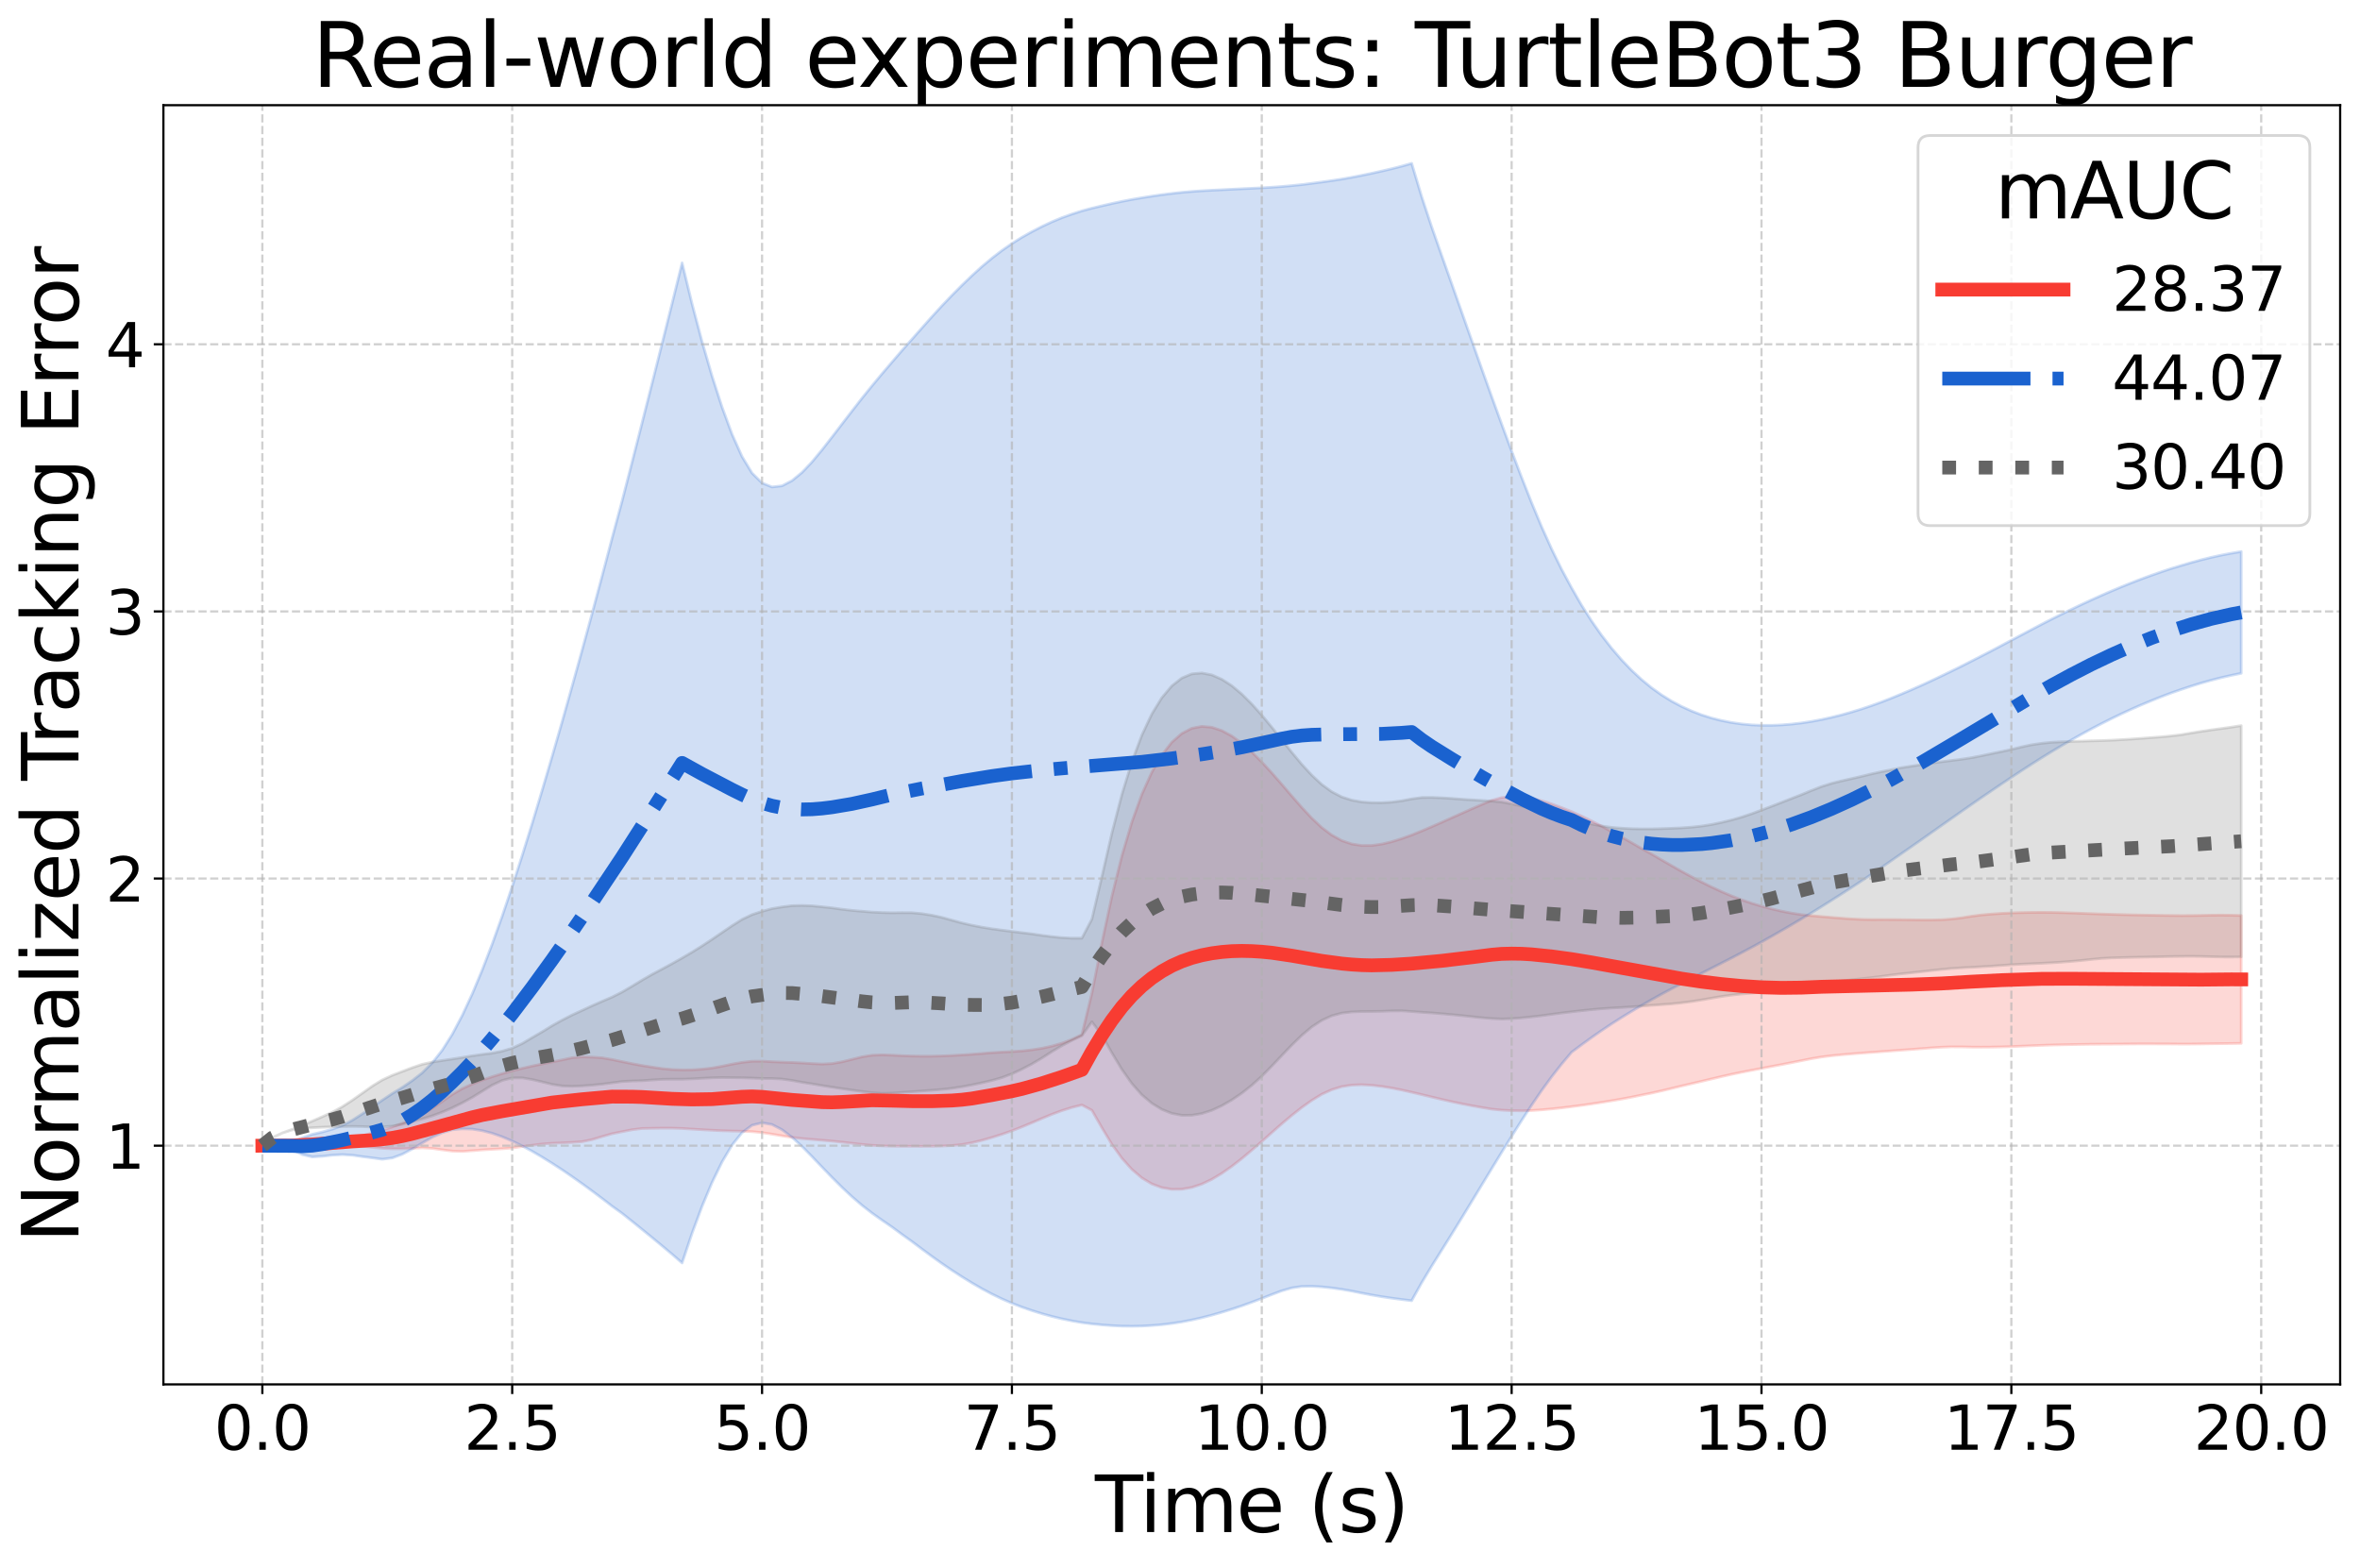 <?xml version="1.0" encoding="utf-8" standalone="no"?>
<!DOCTYPE svg PUBLIC "-//W3C//DTD SVG 1.1//EN"
  "http://www.w3.org/Graphics/SVG/1.1/DTD/svg11.dtd">
<svg xmlns:xlink="http://www.w3.org/1999/xlink" width="856.394pt" height="568.961pt" viewBox="0 0 856.394 568.961" xmlns="http://www.w3.org/2000/svg" version="1.1">
 <defs>
  <style type="text/css">*{stroke-linejoin: round; stroke-linecap: butt}</style>
 </defs>
 <g id="figure_1">
  <g id="patch_1">
   <path d="M 0 568.961 
L 856.394 568.961 
L 856.394 0 
L 0 0 
z
" style="fill: #ffffff"/>
  </g>
  <g id="axes_1">
   <g id="patch_2">
    <path d="M 59.296 502.37 
L 849.194 502.37 
L 849.194 38.17 
L 59.296 38.17 
z
" style="fill: #ffffff"/>
   </g>
   <g id="FillBetweenPolyCollection_1">
    <defs>
     <path id="m47d16575c2" d="M 95.201 -153.216 
L 95.201 -153.216 
L 98.827 -153.215 
L 102.454 -153.204 
L 106.081 -153.19 
L 109.708 -153.191 
L 113.334 -153.266 
L 116.961 -153.406 
L 120.588 -153.554 
L 124.214 -153.599 
L 127.841 -153.428 
L 131.468 -153.05 
L 135.095 -152.627 
L 138.721 -152.271 
L 142.348 -152.093 
L 145.975 -152.103 
L 149.601 -152.253 
L 153.228 -152.424 
L 156.855 -152.224 
L 160.481 -151.722 
L 164.108 -151.255 
L 167.735 -151.139 
L 171.362 -151.394 
L 174.988 -151.683 
L 178.615 -151.905 
L 182.242 -152.099 
L 185.868 -152.377 
L 189.495 -152.922 
L 193.122 -153.374 
L 196.749 -153.827 
L 200.375 -154.086 
L 204.002 -154.237 
L 207.629 -154.403 
L 211.255 -154.677 
L 214.882 -155.421 
L 218.509 -156.523 
L 222.136 -157.56 
L 225.762 -158.3 
L 229.389 -159.012 
L 233.016 -159.46 
L 236.642 -159.528 
L 240.269 -159.586 
L 243.896 -159.58 
L 247.523 -159.468 
L 251.149 -159.236 
L 254.776 -159.023 
L 258.403 -158.82 
L 262.029 -158.655 
L 265.656 -158.538 
L 269.283 -158.472 
L 272.91 -158.321 
L 276.536 -157.964 
L 280.163 -157.401 
L 283.79 -156.784 
L 287.416 -156.232 
L 291.043 -155.806 
L 294.67 -155.488 
L 298.296 -155.193 
L 301.923 -154.877 
L 305.55 -154.498 
L 309.177 -154.087 
L 312.803 -153.678 
L 316.43 -153.349 
L 320.057 -153.142 
L 323.683 -153.045 
L 327.31 -153.009 
L 330.937 -152.993 
L 334.564 -152.99 
L 338.19 -153.01 
L 341.817 -153.091 
L 345.444 -153.268 
L 349.07 -153.631 
L 352.697 -154.273 
L 356.324 -155.151 
L 359.951 -156.197 
L 363.577 -157.339 
L 367.204 -158.622 
L 370.831 -160.032 
L 374.457 -161.54 
L 378.084 -163.097 
L 381.711 -164.601 
L 385.338 -165.948 
L 388.964 -167.085 
L 392.591 -167.985 
L 396.218 -166.062 
L 399.844 -159.734 
L 403.471 -153.711 
L 407.098 -148.67 
L 410.725 -144.617 
L 414.351 -141.517 
L 417.978 -139.341 
L 421.605 -137.99 
L 425.231 -137.382 
L 428.858 -137.422 
L 432.485 -138.06 
L 436.111 -139.279 
L 439.738 -141.003 
L 443.365 -143.174 
L 446.992 -145.714 
L 450.618 -148.536 
L 454.245 -151.568 
L 457.872 -154.726 
L 461.498 -157.95 
L 465.125 -161.147 
L 468.752 -164.202 
L 472.379 -167.073 
L 476.005 -169.645 
L 479.632 -171.872 
L 483.259 -173.524 
L 486.885 -174.641 
L 490.512 -175.209 
L 494.139 -175.336 
L 497.766 -175.141 
L 501.392 -174.72 
L 505.019 -174.14 
L 508.646 -173.425 
L 512.272 -172.608 
L 515.899 -171.759 
L 519.526 -170.884 
L 523.153 -170.021 
L 526.779 -169.195 
L 530.406 -168.434 
L 534.033 -167.734 
L 537.659 -167.084 
L 541.286 -166.483 
L 544.913 -166.123 
L 548.54 -165.934 
L 552.166 -165.874 
L 555.793 -165.983 
L 559.42 -166.228 
L 563.046 -166.558 
L 566.673 -166.939 
L 570.3 -167.386 
L 573.927 -167.86 
L 577.553 -168.379 
L 581.18 -168.934 
L 584.807 -169.516 
L 588.433 -170.142 
L 592.06 -170.827 
L 595.687 -171.573 
L 599.313 -172.309 
L 602.94 -173.118 
L 606.567 -173.985 
L 610.194 -174.868 
L 613.82 -175.718 
L 617.447 -176.567 
L 621.074 -177.433 
L 624.7 -178.291 
L 628.327 -179.108 
L 631.954 -179.86 
L 635.581 -180.562 
L 639.207 -181.258 
L 642.834 -181.949 
L 646.461 -182.635 
L 650.087 -183.343 
L 653.714 -184.069 
L 657.341 -184.794 
L 660.968 -185.401 
L 664.594 -185.853 
L 668.221 -186.215 
L 671.848 -186.526 
L 675.474 -186.809 
L 679.101 -187.08 
L 682.728 -187.346 
L 686.355 -187.615 
L 689.981 -187.88 
L 693.608 -188.143 
L 697.235 -188.421 
L 700.861 -188.71 
L 704.488 -188.943 
L 708.115 -189.077 
L 711.742 -189.067 
L 715.368 -188.985 
L 718.995 -188.959 
L 722.622 -188.987 
L 726.248 -189.061 
L 729.875 -189.179 
L 733.502 -189.32 
L 737.128 -189.477 
L 740.755 -189.625 
L 744.382 -189.745 
L 748.009 -189.835 
L 751.635 -189.905 
L 755.262 -189.971 
L 758.889 -190.021 
L 762.515 -190.057 
L 766.142 -190.077 
L 769.769 -190.098 
L 773.396 -190.134 
L 777.022 -190.161 
L 780.649 -190.155 
L 784.276 -190.14 
L 787.902 -190.126 
L 791.529 -190.089 
L 795.156 -190.103 
L 798.783 -190.149 
L 802.409 -190.206 
L 806.036 -190.25 
L 809.663 -190.3 
L 813.289 -190.358 
L 813.289 -236.753 
L 813.289 -236.753 
L 809.663 -236.845 
L 806.036 -236.886 
L 802.409 -236.855 
L 798.783 -236.782 
L 795.156 -236.723 
L 791.529 -236.71 
L 787.902 -236.75 
L 784.276 -236.795 
L 780.649 -236.854 
L 777.022 -236.918 
L 773.396 -236.988 
L 769.769 -237.077 
L 766.142 -237.174 
L 762.515 -237.287 
L 758.889 -237.414 
L 755.262 -237.546 
L 751.635 -237.677 
L 748.009 -237.789 
L 744.382 -237.867 
L 740.755 -237.892 
L 737.128 -237.866 
L 733.502 -237.794 
L 729.875 -237.684 
L 726.248 -237.51 
L 722.622 -237.265 
L 718.995 -236.945 
L 715.368 -236.476 
L 711.742 -235.897 
L 708.115 -235.463 
L 704.488 -235.218 
L 700.861 -235.121 
L 697.235 -235.134 
L 693.608 -235.183 
L 689.981 -235.232 
L 686.355 -235.272 
L 682.728 -235.277 
L 679.101 -235.271 
L 675.474 -235.336 
L 671.848 -235.516 
L 668.221 -235.772 
L 664.594 -236.064 
L 660.968 -236.367 
L 657.341 -236.683 
L 653.714 -237.071 
L 650.087 -237.627 
L 646.461 -238.336 
L 642.834 -239.173 
L 639.207 -240.125 
L 635.581 -241.221 
L 631.954 -242.474 
L 628.327 -243.871 
L 624.7 -245.419 
L 621.074 -247.11 
L 617.447 -248.905 
L 613.82 -250.808 
L 610.194 -252.79 
L 606.567 -254.85 
L 602.94 -256.937 
L 599.313 -259.06 
L 595.687 -261.078 
L 592.06 -263.179 
L 588.433 -265.234 
L 584.807 -267.227 
L 581.18 -269.182 
L 577.553 -271.055 
L 573.927 -272.823 
L 570.3 -274.446 
L 566.673 -275.907 
L 563.046 -277.249 
L 559.42 -278.392 
L 555.793 -279.299 
L 552.166 -279.839 
L 548.54 -279.894 
L 544.913 -279.526 
L 541.286 -278.533 
L 537.659 -277.016 
L 534.033 -275.439 
L 530.406 -273.817 
L 526.779 -272.198 
L 523.153 -270.572 
L 519.526 -268.977 
L 515.899 -267.427 
L 512.272 -265.96 
L 508.646 -264.654 
L 505.019 -263.528 
L 501.392 -262.659 
L 497.766 -262.168 
L 494.139 -262.153 
L 490.512 -262.716 
L 486.885 -263.958 
L 483.259 -265.957 
L 479.632 -268.681 
L 476.005 -272.091 
L 472.379 -275.979 
L 468.752 -280.131 
L 465.125 -284.366 
L 461.498 -288.52 
L 457.872 -292.461 
L 454.245 -296.074 
L 450.618 -299.264 
L 446.992 -301.896 
L 443.365 -303.858 
L 439.738 -305.064 
L 436.111 -305.383 
L 432.485 -304.686 
L 428.858 -302.806 
L 425.231 -299.627 
L 421.605 -294.996 
L 417.978 -288.769 
L 414.351 -280.726 
L 410.725 -270.663 
L 407.098 -258.385 
L 403.471 -243.741 
L 399.844 -226.844 
L 396.218 -208.556 
L 392.591 -193.538 
L 388.964 -191.795 
L 385.338 -190.406 
L 381.711 -189.356 
L 378.084 -188.566 
L 374.457 -188.006 
L 370.831 -187.616 
L 367.204 -187.367 
L 363.577 -187.19 
L 359.951 -186.98 
L 356.324 -186.676 
L 352.697 -186.392 
L 349.07 -186.158 
L 345.444 -185.948 
L 341.817 -185.791 
L 338.19 -185.715 
L 334.564 -185.705 
L 330.937 -185.755 
L 327.31 -185.886 
L 323.683 -186.076 
L 320.057 -186.191 
L 316.43 -186.043 
L 312.803 -185.462 
L 309.177 -184.551 
L 305.55 -183.657 
L 301.923 -183.023 
L 298.296 -182.851 
L 294.67 -183.019 
L 291.043 -183.242 
L 287.416 -183.42 
L 283.79 -183.533 
L 280.163 -183.695 
L 276.536 -183.897 
L 272.91 -183.865 
L 269.283 -183.455 
L 265.656 -182.819 
L 262.029 -182.06 
L 258.403 -181.405 
L 254.776 -180.989 
L 251.149 -180.755 
L 247.523 -180.728 
L 243.896 -180.863 
L 240.269 -181.201 
L 236.642 -181.739 
L 233.016 -182.301 
L 229.389 -182.977 
L 225.762 -183.728 
L 222.136 -184.489 
L 218.509 -185.107 
L 214.882 -185.354 
L 211.255 -185.451 
L 207.629 -185.148 
L 204.002 -184.359 
L 200.375 -183.639 
L 196.749 -182.888 
L 193.122 -182.131 
L 189.495 -181.298 
L 185.868 -180.379 
L 182.242 -179.372 
L 178.615 -178.257 
L 174.988 -177.027 
L 171.362 -175.602 
L 167.735 -173.923 
L 164.108 -171.816 
L 160.481 -169.277 
L 156.855 -166.807 
L 153.228 -164.613 
L 149.601 -162.852 
L 145.975 -161.339 
L 142.348 -159.988 
L 138.721 -158.842 
L 135.095 -157.805 
L 131.468 -156.896 
L 127.841 -156.108 
L 124.214 -155.461 
L 120.588 -154.953 
L 116.961 -154.515 
L 113.334 -154.065 
L 109.708 -153.655 
L 106.081 -153.372 
L 102.454 -153.249 
L 98.827 -153.217 
L 95.201 -153.216 
z
" style="stroke: #f83c32; stroke-opacity: 0.2"/>
    </defs>
    <g clip-path="url(#pa80696770a)">
     <use xlink:href="#m47d16575c2" x="0" y="568.961" style="fill: #f83c32; fill-opacity: 0.2; stroke: #f83c32; stroke-opacity: 0.2"/>
    </g>
   </g>
   <g id="FillBetweenPolyCollection_2">
    <defs>
     <path id="me383bd4089" d="M 95.201 -153.216 
L 95.201 -153.216 
L 98.827 -153.166 
L 102.454 -152.906 
L 106.081 -151.798 
L 109.708 -149.982 
L 113.334 -149.132 
L 116.961 -149.364 
L 120.588 -149.777 
L 124.214 -149.978 
L 127.841 -149.772 
L 131.468 -149.247 
L 135.095 -148.79 
L 138.721 -148.296 
L 142.348 -148.757 
L 145.975 -150.105 
L 149.601 -152.023 
L 153.228 -154.19 
L 156.855 -156.266 
L 160.481 -157.93 
L 164.108 -159.013 
L 167.735 -159.335 
L 171.362 -159.235 
L 174.988 -158.667 
L 178.615 -157.72 
L 182.242 -156.444 
L 185.868 -154.902 
L 189.495 -153.135 
L 193.122 -151.177 
L 196.749 -149.057 
L 200.375 -146.802 
L 204.002 -144.443 
L 207.629 -141.961 
L 211.255 -139.404 
L 214.882 -136.761 
L 218.509 -134.04 
L 222.136 -131.239 
L 225.762 -128.64 
L 229.389 -125.744 
L 233.016 -122.813 
L 236.642 -119.848 
L 240.269 -116.85 
L 243.896 -113.808 
L 247.523 -110.653 
L 251.149 -121.46 
L 254.776 -131.233 
L 258.403 -139.885 
L 262.029 -147.326 
L 265.656 -153.447 
L 269.283 -157.953 
L 272.91 -160.626 
L 276.536 -161.516 
L 280.163 -160.888 
L 283.79 -159.015 
L 287.416 -156.257 
L 291.043 -152.933 
L 294.67 -149.256 
L 298.296 -145.447 
L 301.923 -141.687 
L 305.55 -138.074 
L 309.177 -134.686 
L 312.803 -131.571 
L 316.43 -128.751 
L 320.057 -126.181 
L 323.683 -123.693 
L 327.31 -121.017 
L 330.937 -118.422 
L 334.564 -115.693 
L 338.19 -113.018 
L 341.817 -110.438 
L 345.444 -107.981 
L 349.07 -105.635 
L 352.697 -103.403 
L 356.324 -101.306 
L 359.951 -99.374 
L 363.577 -97.622 
L 367.204 -96.05 
L 370.831 -94.636 
L 374.457 -93.387 
L 378.084 -92.258 
L 381.711 -91.26 
L 385.338 -90.381 
L 388.964 -89.638 
L 392.591 -89.014 
L 396.218 -88.547 
L 399.844 -88.193 
L 403.471 -87.917 
L 407.098 -87.747 
L 410.725 -87.691 
L 414.351 -87.766 
L 417.978 -87.966 
L 421.605 -88.266 
L 425.231 -88.709 
L 428.858 -89.266 
L 432.485 -89.966 
L 436.111 -90.784 
L 439.738 -91.728 
L 443.365 -92.767 
L 446.992 -93.889 
L 450.618 -95.091 
L 454.245 -96.403 
L 457.872 -97.773 
L 461.498 -99.192 
L 465.125 -100.552 
L 468.752 -101.597 
L 472.379 -102.139 
L 476.005 -102.202 
L 479.632 -101.983 
L 483.259 -101.6 
L 486.885 -101.096 
L 490.512 -100.461 
L 494.139 -99.732 
L 497.766 -99.037 
L 501.392 -98.422 
L 505.019 -97.885 
L 508.646 -97.399 
L 512.272 -96.962 
L 515.899 -103.472 
L 519.526 -109.501 
L 523.153 -115.276 
L 526.779 -121.074 
L 530.406 -126.959 
L 534.033 -132.9 
L 537.659 -138.868 
L 541.286 -144.838 
L 544.913 -150.762 
L 548.54 -156.62 
L 552.166 -162.355 
L 555.793 -167.917 
L 559.42 -173.222 
L 563.046 -178.195 
L 566.673 -182.825 
L 570.3 -187.129 
L 573.927 -189.839 
L 577.553 -192.463 
L 581.18 -194.995 
L 584.807 -197.417 
L 588.433 -199.731 
L 592.06 -201.954 
L 595.687 -204.108 
L 599.313 -206.186 
L 602.94 -208.201 
L 606.567 -210.139 
L 610.194 -212.045 
L 613.82 -213.927 
L 617.447 -215.782 
L 621.074 -217.621 
L 624.7 -219.47 
L 628.327 -221.322 
L 631.954 -223.225 
L 635.581 -225.149 
L 639.207 -227.133 
L 642.834 -229.168 
L 646.461 -231.251 
L 650.087 -233.366 
L 653.714 -235.518 
L 657.341 -237.706 
L 660.968 -239.949 
L 664.594 -242.231 
L 668.221 -244.535 
L 671.848 -246.881 
L 675.474 -249.265 
L 679.101 -251.689 
L 682.728 -254.154 
L 686.355 -256.667 
L 689.981 -259.188 
L 693.608 -261.714 
L 697.235 -264.253 
L 700.861 -266.813 
L 704.488 -269.37 
L 708.115 -271.923 
L 711.742 -274.471 
L 715.368 -277 
L 718.995 -279.51 
L 722.622 -281.975 
L 726.248 -284.435 
L 729.875 -286.865 
L 733.502 -289.254 
L 737.128 -291.6 
L 740.755 -293.904 
L 744.382 -296.143 
L 748.009 -298.311 
L 751.635 -300.423 
L 755.262 -302.472 
L 758.889 -304.446 
L 762.515 -306.334 
L 766.142 -308.151 
L 769.769 -309.9 
L 773.396 -311.582 
L 777.022 -313.174 
L 780.649 -314.683 
L 784.276 -316.136 
L 787.902 -317.506 
L 791.529 -318.768 
L 795.156 -319.977 
L 798.783 -321.095 
L 802.409 -322.117 
L 806.036 -323.047 
L 809.663 -323.88 
L 813.289 -324.639 
L 813.289 -368.819 
L 813.289 -368.819 
L 809.663 -368.203 
L 806.036 -367.509 
L 802.409 -366.709 
L 798.783 -365.817 
L 795.156 -364.831 
L 791.529 -363.765 
L 787.902 -362.658 
L 784.276 -361.45 
L 780.649 -360.177 
L 777.022 -358.854 
L 773.396 -357.461 
L 769.769 -355.991 
L 766.142 -354.466 
L 762.515 -352.889 
L 758.889 -351.262 
L 755.262 -349.577 
L 751.635 -347.835 
L 748.009 -346.049 
L 744.382 -344.237 
L 740.755 -342.37 
L 737.128 -340.469 
L 733.502 -338.552 
L 729.875 -336.628 
L 726.248 -334.694 
L 722.622 -332.783 
L 718.995 -330.906 
L 715.368 -329.047 
L 711.742 -327.213 
L 708.115 -325.422 
L 704.488 -323.657 
L 700.861 -321.946 
L 697.235 -320.276 
L 693.608 -318.668 
L 689.981 -317.12 
L 686.355 -315.634 
L 682.728 -314.216 
L 679.101 -312.9 
L 675.474 -311.677 
L 671.848 -310.561 
L 668.221 -309.551 
L 664.594 -308.652 
L 660.968 -307.853 
L 657.341 -307.172 
L 653.714 -306.617 
L 650.087 -306.195 
L 646.461 -305.905 
L 642.834 -305.756 
L 639.207 -305.755 
L 635.581 -305.924 
L 631.954 -306.267 
L 628.327 -306.789 
L 624.7 -307.506 
L 621.074 -308.423 
L 617.447 -309.568 
L 613.82 -310.969 
L 610.194 -312.616 
L 606.567 -314.554 
L 602.94 -316.805 
L 599.313 -319.401 
L 595.687 -322.378 
L 592.06 -325.753 
L 588.433 -329.54 
L 584.807 -333.76 
L 581.18 -338.445 
L 577.553 -343.629 
L 573.927 -349.346 
L 570.3 -355.649 
L 566.673 -362.386 
L 563.046 -369.776 
L 559.42 -377.838 
L 555.793 -386.55 
L 552.166 -395.75 
L 548.54 -405.301 
L 544.913 -415.118 
L 541.286 -425.107 
L 537.659 -435.26 
L 534.033 -445.505 
L 530.406 -455.786 
L 526.779 -466.067 
L 523.153 -476.306 
L 519.526 -486.645 
L 515.899 -497.618 
L 512.272 -509.691 
L 508.646 -508.665 
L 505.019 -507.733 
L 501.392 -506.882 
L 497.766 -506.076 
L 494.139 -505.326 
L 490.512 -504.618 
L 486.885 -503.975 
L 483.259 -503.423 
L 479.632 -502.913 
L 476.005 -502.432 
L 472.379 -501.978 
L 468.752 -501.605 
L 465.125 -501.279 
L 461.498 -501.02 
L 457.872 -500.808 
L 454.245 -500.63 
L 450.618 -500.464 
L 446.992 -500.282 
L 443.365 -500.104 
L 439.738 -499.928 
L 436.111 -499.738 
L 432.485 -499.476 
L 428.858 -499.165 
L 425.231 -498.765 
L 421.605 -498.312 
L 417.978 -497.781 
L 414.351 -497.211 
L 410.725 -496.59 
L 407.098 -495.88 
L 403.471 -495.107 
L 399.844 -494.276 
L 396.218 -493.413 
L 392.591 -492.441 
L 388.964 -491.267 
L 385.338 -489.97 
L 381.711 -488.46 
L 378.084 -486.767 
L 374.457 -484.896 
L 370.831 -482.863 
L 367.204 -480.586 
L 363.577 -478.071 
L 359.951 -475.286 
L 356.324 -472.249 
L 352.697 -468.95 
L 349.07 -465.463 
L 345.444 -461.819 
L 341.817 -458.025 
L 338.19 -454.066 
L 334.564 -449.989 
L 330.937 -445.879 
L 327.31 -441.785 
L 323.683 -437.568 
L 320.057 -433.325 
L 316.43 -428.962 
L 312.803 -424.475 
L 309.177 -419.827 
L 305.55 -415.119 
L 301.923 -410.38 
L 298.296 -405.741 
L 294.67 -401.355 
L 291.043 -397.53 
L 287.416 -394.559 
L 283.79 -392.669 
L 280.163 -392.255 
L 276.536 -393.709 
L 272.91 -397.295 
L 269.283 -403.273 
L 265.656 -411.373 
L 262.029 -421.211 
L 258.403 -432.462 
L 254.776 -444.971 
L 251.149 -458.683 
L 247.523 -473.572 
L 243.896 -458.921 
L 240.269 -444.399 
L 236.642 -429.954 
L 233.016 -415.619 
L 229.389 -401.371 
L 225.762 -387.246 
L 222.136 -373.808 
L 218.509 -360.017 
L 214.882 -346.456 
L 211.255 -333.134 
L 207.629 -320.053 
L 204.002 -307.154 
L 200.375 -294.567 
L 196.749 -282.241 
L 193.122 -270.195 
L 189.495 -258.528 
L 185.868 -247.278 
L 182.242 -236.557 
L 178.615 -226.432 
L 174.988 -216.985 
L 171.362 -208.303 
L 167.735 -200.497 
L 164.108 -193.634 
L 160.481 -187.892 
L 156.855 -183.3 
L 153.228 -179.678 
L 149.601 -176.843 
L 145.975 -174.369 
L 142.348 -172.148 
L 138.721 -169.749 
L 135.095 -167.196 
L 131.468 -164.765 
L 127.841 -162.452 
L 124.214 -160.545 
L 120.588 -159.207 
L 116.961 -158.184 
L 113.334 -157.349 
L 109.708 -156.068 
L 106.081 -154.51 
L 102.454 -153.395 
L 98.827 -153.246 
L 95.201 -153.216 
z
" style="stroke: #1a62cf; stroke-opacity: 0.2"/>
    </defs>
    <g clip-path="url(#pa80696770a)">
     <use xlink:href="#me383bd4089" x="0" y="568.961" style="fill: #1a62cf; fill-opacity: 0.2; stroke: #1a62cf; stroke-opacity: 0.2"/>
    </g>
   </g>
   <g id="FillBetweenPolyCollection_3">
    <defs>
     <path id="m82ea22b136" d="M 95.201 -153.216 
L 95.201 -153.216 
L 98.827 -156.133 
L 102.454 -157.816 
L 106.081 -158.969 
L 109.708 -159.502 
L 113.334 -159.727 
L 116.961 -159.915 
L 120.588 -160.079 
L 124.214 -160.156 
L 127.841 -160.212 
L 131.468 -160.157 
L 135.095 -159.992 
L 138.721 -160.018 
L 142.348 -160.328 
L 145.975 -160.987 
L 149.601 -161.938 
L 153.228 -162.938 
L 156.855 -164.049 
L 160.481 -165.397 
L 164.108 -166.962 
L 167.735 -168.754 
L 171.362 -170.743 
L 174.988 -172.973 
L 178.615 -175.196 
L 182.242 -176.896 
L 185.868 -177.814 
L 189.495 -177.833 
L 193.122 -177.218 
L 196.749 -176.363 
L 200.375 -175.474 
L 204.002 -174.891 
L 207.629 -174.772 
L 211.255 -174.908 
L 214.882 -175.189 
L 218.509 -175.539 
L 222.136 -176.014 
L 225.762 -176.5 
L 229.389 -176.697 
L 233.016 -176.8 
L 236.642 -177.055 
L 240.269 -177.294 
L 243.896 -177.352 
L 247.523 -177.342 
L 251.149 -177.468 
L 254.776 -177.671 
L 258.403 -177.855 
L 262.029 -177.943 
L 265.656 -177.901 
L 269.283 -177.86 
L 272.91 -177.752 
L 276.536 -177.616 
L 280.163 -177.592 
L 283.79 -177.402 
L 287.416 -176.89 
L 291.043 -176.217 
L 294.67 -175.65 
L 298.296 -175.031 
L 301.923 -174.455 
L 305.55 -173.908 
L 309.177 -173.395 
L 312.803 -172.895 
L 316.43 -172.437 
L 320.057 -172.198 
L 323.683 -172.286 
L 327.31 -172.556 
L 330.937 -172.8 
L 334.564 -173.07 
L 338.19 -173.341 
L 341.817 -173.629 
L 345.444 -174.037 
L 349.07 -174.597 
L 352.697 -175.278 
L 356.324 -176.034 
L 359.951 -176.875 
L 363.577 -177.928 
L 367.204 -179.296 
L 370.831 -180.971 
L 374.457 -182.867 
L 378.084 -185.021 
L 381.711 -187.346 
L 385.338 -189.5 
L 388.964 -191.421 
L 392.591 -193.107 
L 396.218 -198.175 
L 399.844 -193.344 
L 403.471 -186.905 
L 407.098 -180.891 
L 410.725 -175.758 
L 414.351 -171.666 
L 417.978 -168.602 
L 421.605 -166.383 
L 425.231 -164.938 
L 428.858 -164.243 
L 432.485 -164.259 
L 436.111 -164.874 
L 439.738 -166.044 
L 443.365 -167.721 
L 446.992 -169.81 
L 450.618 -172.271 
L 454.245 -175.132 
L 457.872 -178.416 
L 461.498 -182.098 
L 465.125 -185.926 
L 468.752 -189.724 
L 472.379 -193.25 
L 476.005 -196.304 
L 479.632 -198.689 
L 483.259 -200.352 
L 486.885 -201.328 
L 490.512 -201.759 
L 494.139 -201.899 
L 497.766 -201.926 
L 501.392 -201.983 
L 505.019 -202.131 
L 508.646 -202.166 
L 512.272 -201.923 
L 515.899 -201.634 
L 519.526 -201.396 
L 523.153 -201.102 
L 526.779 -200.773 
L 530.406 -200.428 
L 534.033 -200.036 
L 537.659 -199.655 
L 541.286 -199.349 
L 544.913 -199.196 
L 548.54 -199.319 
L 552.166 -199.602 
L 555.793 -199.957 
L 559.42 -200.381 
L 563.046 -200.882 
L 566.673 -201.358 
L 570.3 -201.798 
L 573.927 -202.211 
L 577.553 -202.59 
L 581.18 -202.915 
L 584.807 -203.16 
L 588.433 -203.367 
L 592.06 -203.601 
L 595.687 -203.869 
L 599.313 -204.146 
L 602.94 -204.406 
L 606.567 -204.679 
L 610.194 -205.058 
L 613.82 -205.528 
L 617.447 -206.104 
L 621.074 -206.737 
L 624.7 -207.355 
L 628.327 -207.864 
L 631.954 -208.255 
L 635.581 -208.577 
L 639.207 -208.938 
L 642.834 -209.406 
L 646.461 -209.98 
L 650.087 -210.551 
L 653.714 -211.126 
L 657.341 -211.652 
L 660.968 -212.121 
L 664.594 -212.551 
L 668.221 -212.976 
L 671.848 -213.41 
L 675.474 -213.808 
L 679.101 -214.202 
L 682.728 -214.644 
L 686.355 -215.146 
L 689.981 -215.577 
L 693.608 -215.962 
L 697.235 -216.365 
L 700.861 -216.779 
L 704.488 -217.172 
L 708.115 -217.513 
L 711.742 -217.758 
L 715.368 -217.949 
L 718.995 -218.143 
L 722.622 -218.36 
L 726.248 -218.621 
L 729.875 -218.879 
L 733.502 -219.079 
L 737.128 -219.238 
L 740.755 -219.397 
L 744.382 -219.579 
L 748.009 -219.817 
L 751.635 -220.094 
L 755.262 -220.424 
L 758.889 -220.807 
L 762.515 -221.16 
L 766.142 -221.359 
L 769.769 -221.467 
L 773.396 -221.554 
L 777.022 -221.626 
L 780.649 -221.699 
L 784.276 -221.782 
L 787.902 -221.859 
L 791.529 -221.907 
L 795.156 -221.933 
L 798.783 -221.888 
L 802.409 -221.79 
L 806.036 -221.69 
L 809.663 -221.669 
L 813.289 -221.729 
L 813.289 -305.654 
L 813.289 -305.654 
L 809.663 -305.094 
L 806.036 -304.58 
L 802.409 -304.091 
L 798.783 -303.567 
L 795.156 -302.984 
L 791.529 -302.355 
L 787.902 -301.917 
L 784.276 -301.573 
L 780.649 -301.298 
L 777.022 -301.035 
L 773.396 -300.776 
L 769.769 -300.551 
L 766.142 -300.356 
L 762.515 -300.217 
L 758.889 -300.138 
L 755.262 -300.016 
L 751.635 -299.912 
L 748.009 -299.781 
L 744.382 -299.596 
L 740.755 -299.227 
L 737.128 -298.689 
L 733.502 -297.902 
L 729.875 -297.011 
L 726.248 -296.229 
L 722.622 -295.483 
L 718.995 -294.715 
L 715.368 -294.01 
L 711.742 -293.451 
L 708.115 -292.993 
L 704.488 -292.524 
L 700.861 -292.044 
L 697.235 -291.489 
L 693.608 -290.949 
L 689.981 -290.382 
L 686.355 -289.663 
L 682.728 -288.929 
L 679.101 -288.126 
L 675.474 -287.241 
L 671.848 -286.401 
L 668.221 -285.585 
L 664.594 -284.679 
L 660.968 -283.528 
L 657.341 -282.109 
L 653.714 -280.607 
L 650.087 -279.193 
L 646.461 -277.782 
L 642.834 -276.37 
L 639.207 -274.991 
L 635.581 -273.651 
L 631.954 -272.446 
L 628.327 -271.41 
L 624.7 -270.526 
L 621.074 -269.767 
L 617.447 -269.198 
L 613.82 -268.809 
L 610.194 -268.548 
L 606.567 -268.386 
L 602.94 -268.26 
L 599.313 -268.172 
L 595.687 -268.162 
L 592.06 -268.237 
L 588.433 -268.429 
L 584.807 -268.726 
L 581.18 -269.23 
L 577.553 -269.936 
L 573.927 -270.818 
L 570.3 -271.863 
L 566.673 -272.914 
L 563.046 -273.845 
L 559.42 -274.742 
L 555.793 -275.615 
L 552.166 -276.46 
L 548.54 -277.255 
L 544.913 -277.925 
L 541.286 -278.269 
L 537.659 -278.508 
L 534.033 -278.712 
L 530.406 -278.949 
L 526.779 -279.229 
L 523.153 -279.451 
L 519.526 -279.595 
L 515.899 -279.559 
L 512.272 -279.061 
L 508.646 -278.371 
L 505.019 -277.891 
L 501.392 -277.676 
L 497.766 -277.692 
L 494.139 -277.96 
L 490.512 -278.618 
L 486.885 -279.777 
L 483.259 -281.673 
L 479.632 -284.318 
L 476.005 -287.696 
L 472.379 -291.629 
L 468.752 -295.982 
L 465.125 -300.541 
L 461.498 -305.093 
L 457.872 -309.46 
L 454.245 -313.494 
L 450.618 -317.099 
L 446.992 -320.134 
L 443.365 -322.478 
L 439.738 -324.058 
L 436.111 -324.758 
L 432.485 -324.438 
L 428.858 -322.915 
L 425.231 -320.075 
L 421.605 -315.777 
L 417.978 -309.884 
L 414.351 -302.177 
L 410.725 -292.476 
L 407.098 -280.636 
L 403.471 -266.614 
L 399.844 -250.821 
L 396.218 -235.405 
L 392.591 -228.519 
L 388.964 -228.522 
L 385.338 -228.712 
L 381.711 -229.069 
L 378.084 -229.541 
L 374.457 -230.078 
L 370.831 -230.518 
L 367.204 -230.961 
L 363.577 -231.428 
L 359.951 -231.922 
L 356.324 -232.503 
L 352.697 -233.214 
L 349.07 -234.055 
L 345.444 -235.052 
L 341.817 -236.059 
L 338.19 -236.833 
L 334.564 -237.419 
L 330.937 -237.745 
L 327.31 -237.77 
L 323.683 -237.721 
L 320.057 -237.811 
L 316.43 -237.989 
L 312.803 -238.285 
L 309.177 -238.603 
L 305.55 -239.015 
L 301.923 -239.529 
L 298.296 -239.914 
L 294.67 -240.263 
L 291.043 -240.399 
L 287.416 -240.319 
L 283.79 -239.867 
L 280.163 -239.249 
L 276.536 -238.258 
L 272.91 -237.072 
L 269.283 -235.338 
L 265.656 -233.051 
L 262.029 -230.595 
L 258.403 -228.114 
L 254.776 -225.725 
L 251.149 -223.47 
L 247.523 -221.335 
L 243.896 -219.287 
L 240.269 -217.329 
L 236.642 -215.399 
L 233.016 -213.31 
L 229.389 -211.119 
L 225.762 -208.988 
L 222.136 -207.155 
L 218.509 -205.618 
L 214.882 -204.011 
L 211.255 -202.323 
L 207.629 -200.658 
L 204.002 -198.81 
L 200.375 -196.782 
L 196.749 -194.558 
L 193.122 -192.448 
L 189.495 -190.291 
L 185.868 -188.613 
L 182.242 -187.529 
L 178.615 -186.81 
L 174.988 -186.352 
L 171.362 -185.842 
L 167.735 -185.24 
L 164.108 -184.671 
L 160.481 -184.131 
L 156.855 -183.564 
L 153.228 -182.752 
L 149.601 -181.536 
L 145.975 -180.159 
L 142.348 -178.753 
L 138.721 -177.075 
L 135.095 -174.852 
L 131.468 -172.276 
L 127.841 -169.714 
L 124.214 -167.361 
L 120.588 -165.362 
L 116.961 -163.73 
L 113.334 -162.161 
L 109.708 -160.601 
L 106.081 -159.155 
L 102.454 -157.855 
L 98.827 -156.135 
L 95.201 -153.216 
z
" style="stroke: #646464; stroke-opacity: 0.2"/>
    </defs>
    <g clip-path="url(#pa80696770a)">
     <use xlink:href="#m82ea22b136" x="0" y="568.961" style="fill: #646464; fill-opacity: 0.2; stroke: #646464; stroke-opacity: 0.2"/>
    </g>
   </g>
   <g id="matplotlib.axis_1">
    <g id="xtick_1">
     <g id="line2d_1">
      <path d="M 95.201 502.37 
L 95.201 38.17 
" clip-path="url(#pa80696770a)" style="fill: none; stroke-dasharray: 2.96,1.28; stroke-dashoffset: 0; stroke: #b0b0b0; stroke-opacity: 0.6; stroke-width: 0.8"/>
     </g>
     <g id="line2d_2">
      <defs>
       <path id="m589a0ee0af" d="M 0 0 
L 0 3.5 
" style="stroke: #000000; stroke-width: 0.8"/>
      </defs>
      <g>
       <use xlink:href="#m589a0ee0af" x="95.201" y="502.37" style="stroke: #000000; stroke-width: 0.8"/>
      </g>
     </g>
     <g id="text_1">
      <!-- 0.0 -->
      <g transform="translate(77.707 526.087) scale(0.22 -0.22)">
       <defs>
        <path id="DejaVuSans-30" d="M 2034 4250 
Q 1547 4250 1301 3770 
Q 1056 3291 1056 2328 
Q 1056 1369 1301 889 
Q 1547 409 2034 409 
Q 2525 409 2770 889 
Q 3016 1369 3016 2328 
Q 3016 3291 2770 3770 
Q 2525 4250 2034 4250 
z
M 2034 4750 
Q 2819 4750 3233 4129 
Q 3647 3509 3647 2328 
Q 3647 1150 3233 529 
Q 2819 -91 2034 -91 
Q 1250 -91 836 529 
Q 422 1150 422 2328 
Q 422 3509 836 4129 
Q 1250 4750 2034 4750 
z
" transform="scale(0.016)"/>
        <path id="DejaVuSans-2e" d="M 684 794 
L 1344 794 
L 1344 0 
L 684 0 
L 684 794 
z
" transform="scale(0.016)"/>
       </defs>
       <use xlink:href="#DejaVuSans-30"/>
       <use xlink:href="#DejaVuSans-2e" transform="translate(63.623 0)"/>
       <use xlink:href="#DejaVuSans-30" transform="translate(95.41 0)"/>
      </g>
     </g>
    </g>
    <g id="xtick_2">
     <g id="line2d_3">
      <path d="M 185.868 502.37 
L 185.868 38.17 
" clip-path="url(#pa80696770a)" style="fill: none; stroke-dasharray: 2.96,1.28; stroke-dashoffset: 0; stroke: #b0b0b0; stroke-opacity: 0.6; stroke-width: 0.8"/>
     </g>
     <g id="line2d_4">
      <g>
       <use xlink:href="#m589a0ee0af" x="185.868" y="502.37" style="stroke: #000000; stroke-width: 0.8"/>
      </g>
     </g>
     <g id="text_2">
      <!-- 2.5 -->
      <g transform="translate(168.375 526.087) scale(0.22 -0.22)">
       <defs>
        <path id="DejaVuSans-32" d="M 1228 531 
L 3431 531 
L 3431 0 
L 469 0 
L 469 531 
Q 828 903 1448 1529 
Q 2069 2156 2228 2338 
Q 2531 2678 2651 2914 
Q 2772 3150 2772 3378 
Q 2772 3750 2511 3984 
Q 2250 4219 1831 4219 
Q 1534 4219 1204 4116 
Q 875 4013 500 3803 
L 500 4441 
Q 881 4594 1212 4672 
Q 1544 4750 1819 4750 
Q 2544 4750 2975 4387 
Q 3406 4025 3406 3419 
Q 3406 3131 3298 2873 
Q 3191 2616 2906 2266 
Q 2828 2175 2409 1742 
Q 1991 1309 1228 531 
z
" transform="scale(0.016)"/>
        <path id="DejaVuSans-35" d="M 691 4666 
L 3169 4666 
L 3169 4134 
L 1269 4134 
L 1269 2991 
Q 1406 3038 1543 3061 
Q 1681 3084 1819 3084 
Q 2600 3084 3056 2656 
Q 3513 2228 3513 1497 
Q 3513 744 3044 326 
Q 2575 -91 1722 -91 
Q 1428 -91 1123 -41 
Q 819 9 494 109 
L 494 744 
Q 775 591 1075 516 
Q 1375 441 1709 441 
Q 2250 441 2565 725 
Q 2881 1009 2881 1497 
Q 2881 1984 2565 2268 
Q 2250 2553 1709 2553 
Q 1456 2553 1204 2497 
Q 953 2441 691 2322 
L 691 4666 
z
" transform="scale(0.016)"/>
       </defs>
       <use xlink:href="#DejaVuSans-32"/>
       <use xlink:href="#DejaVuSans-2e" transform="translate(63.623 0)"/>
       <use xlink:href="#DejaVuSans-35" transform="translate(95.41 0)"/>
      </g>
     </g>
    </g>
    <g id="xtick_3">
     <g id="line2d_5">
      <path d="M 276.536 502.37 
L 276.536 38.17 
" clip-path="url(#pa80696770a)" style="fill: none; stroke-dasharray: 2.96,1.28; stroke-dashoffset: 0; stroke: #b0b0b0; stroke-opacity: 0.6; stroke-width: 0.8"/>
     </g>
     <g id="line2d_6">
      <g>
       <use xlink:href="#m589a0ee0af" x="276.536" y="502.37" style="stroke: #000000; stroke-width: 0.8"/>
      </g>
     </g>
     <g id="text_3">
      <!-- 5.0 -->
      <g transform="translate(259.043 526.087) scale(0.22 -0.22)">
       <use xlink:href="#DejaVuSans-35"/>
       <use xlink:href="#DejaVuSans-2e" transform="translate(63.623 0)"/>
       <use xlink:href="#DejaVuSans-30" transform="translate(95.41 0)"/>
      </g>
     </g>
    </g>
    <g id="xtick_4">
     <g id="line2d_7">
      <path d="M 367.204 502.37 
L 367.204 38.17 
" clip-path="url(#pa80696770a)" style="fill: none; stroke-dasharray: 2.96,1.28; stroke-dashoffset: 0; stroke: #b0b0b0; stroke-opacity: 0.6; stroke-width: 0.8"/>
     </g>
     <g id="line2d_8">
      <g>
       <use xlink:href="#m589a0ee0af" x="367.204" y="502.37" style="stroke: #000000; stroke-width: 0.8"/>
      </g>
     </g>
     <g id="text_4">
      <!-- 7.5 -->
      <g transform="translate(349.711 526.087) scale(0.22 -0.22)">
       <defs>
        <path id="DejaVuSans-37" d="M 525 4666 
L 3525 4666 
L 3525 4397 
L 1831 0 
L 1172 0 
L 2766 4134 
L 525 4134 
L 525 4666 
z
" transform="scale(0.016)"/>
       </defs>
       <use xlink:href="#DejaVuSans-37"/>
       <use xlink:href="#DejaVuSans-2e" transform="translate(63.623 0)"/>
       <use xlink:href="#DejaVuSans-35" transform="translate(95.41 0)"/>
      </g>
     </g>
    </g>
    <g id="xtick_5">
     <g id="line2d_9">
      <path d="M 457.872 502.37 
L 457.872 38.17 
" clip-path="url(#pa80696770a)" style="fill: none; stroke-dasharray: 2.96,1.28; stroke-dashoffset: 0; stroke: #b0b0b0; stroke-opacity: 0.6; stroke-width: 0.8"/>
     </g>
     <g id="line2d_10">
      <g>
       <use xlink:href="#m589a0ee0af" x="457.872" y="502.37" style="stroke: #000000; stroke-width: 0.8"/>
      </g>
     </g>
     <g id="text_5">
      <!-- 10.0 -->
      <g transform="translate(433.38 526.087) scale(0.22 -0.22)">
       <defs>
        <path id="DejaVuSans-31" d="M 794 531 
L 1825 531 
L 1825 4091 
L 703 3866 
L 703 4441 
L 1819 4666 
L 2450 4666 
L 2450 531 
L 3481 531 
L 3481 0 
L 794 0 
L 794 531 
z
" transform="scale(0.016)"/>
       </defs>
       <use xlink:href="#DejaVuSans-31"/>
       <use xlink:href="#DejaVuSans-30" transform="translate(63.623 0)"/>
       <use xlink:href="#DejaVuSans-2e" transform="translate(127.246 0)"/>
       <use xlink:href="#DejaVuSans-30" transform="translate(159.033 0)"/>
      </g>
     </g>
    </g>
    <g id="xtick_6">
     <g id="line2d_11">
      <path d="M 548.54 502.37 
L 548.54 38.17 
" clip-path="url(#pa80696770a)" style="fill: none; stroke-dasharray: 2.96,1.28; stroke-dashoffset: 0; stroke: #b0b0b0; stroke-opacity: 0.6; stroke-width: 0.8"/>
     </g>
     <g id="line2d_12">
      <g>
       <use xlink:href="#m589a0ee0af" x="548.54" y="502.37" style="stroke: #000000; stroke-width: 0.8"/>
      </g>
     </g>
     <g id="text_6">
      <!-- 12.5 -->
      <g transform="translate(524.047 526.087) scale(0.22 -0.22)">
       <use xlink:href="#DejaVuSans-31"/>
       <use xlink:href="#DejaVuSans-32" transform="translate(63.623 0)"/>
       <use xlink:href="#DejaVuSans-2e" transform="translate(127.246 0)"/>
       <use xlink:href="#DejaVuSans-35" transform="translate(159.033 0)"/>
      </g>
     </g>
    </g>
    <g id="xtick_7">
     <g id="line2d_13">
      <path d="M 639.207 502.37 
L 639.207 38.17 
" clip-path="url(#pa80696770a)" style="fill: none; stroke-dasharray: 2.96,1.28; stroke-dashoffset: 0; stroke: #b0b0b0; stroke-opacity: 0.6; stroke-width: 0.8"/>
     </g>
     <g id="line2d_14">
      <g>
       <use xlink:href="#m589a0ee0af" x="639.207" y="502.37" style="stroke: #000000; stroke-width: 0.8"/>
      </g>
     </g>
     <g id="text_7">
      <!-- 15.0 -->
      <g transform="translate(614.715 526.087) scale(0.22 -0.22)">
       <use xlink:href="#DejaVuSans-31"/>
       <use xlink:href="#DejaVuSans-35" transform="translate(63.623 0)"/>
       <use xlink:href="#DejaVuSans-2e" transform="translate(127.246 0)"/>
       <use xlink:href="#DejaVuSans-30" transform="translate(159.033 0)"/>
      </g>
     </g>
    </g>
    <g id="xtick_8">
     <g id="line2d_15">
      <path d="M 729.875 502.37 
L 729.875 38.17 
" clip-path="url(#pa80696770a)" style="fill: none; stroke-dasharray: 2.96,1.28; stroke-dashoffset: 0; stroke: #b0b0b0; stroke-opacity: 0.6; stroke-width: 0.8"/>
     </g>
     <g id="line2d_16">
      <g>
       <use xlink:href="#m589a0ee0af" x="729.875" y="502.37" style="stroke: #000000; stroke-width: 0.8"/>
      </g>
     </g>
     <g id="text_8">
      <!-- 17.5 -->
      <g transform="translate(705.383 526.087) scale(0.22 -0.22)">
       <use xlink:href="#DejaVuSans-31"/>
       <use xlink:href="#DejaVuSans-37" transform="translate(63.623 0)"/>
       <use xlink:href="#DejaVuSans-2e" transform="translate(127.246 0)"/>
       <use xlink:href="#DejaVuSans-35" transform="translate(159.033 0)"/>
      </g>
     </g>
    </g>
    <g id="xtick_9">
     <g id="line2d_17">
      <path d="M 820.543 502.37 
L 820.543 38.17 
" clip-path="url(#pa80696770a)" style="fill: none; stroke-dasharray: 2.96,1.28; stroke-dashoffset: 0; stroke: #b0b0b0; stroke-opacity: 0.6; stroke-width: 0.8"/>
     </g>
     <g id="line2d_18">
      <g>
       <use xlink:href="#m589a0ee0af" x="820.543" y="502.37" style="stroke: #000000; stroke-width: 0.8"/>
      </g>
     </g>
     <g id="text_9">
      <!-- 20.0 -->
      <g transform="translate(796.051 526.087) scale(0.22 -0.22)">
       <use xlink:href="#DejaVuSans-32"/>
       <use xlink:href="#DejaVuSans-30" transform="translate(63.623 0)"/>
       <use xlink:href="#DejaVuSans-2e" transform="translate(127.246 0)"/>
       <use xlink:href="#DejaVuSans-30" transform="translate(159.033 0)"/>
      </g>
     </g>
    </g>
    <g id="text_10">
     <!-- Time (s) -->
     <g transform="translate(397.324 555.938) scale(0.28 -0.28)">
      <defs>
       <path id="DejaVuSans-54" d="M -19 4666 
L 3928 4666 
L 3928 4134 
L 2272 4134 
L 2272 0 
L 1638 0 
L 1638 4134 
L -19 4134 
L -19 4666 
z
" transform="scale(0.016)"/>
       <path id="DejaVuSans-69" d="M 603 3500 
L 1178 3500 
L 1178 0 
L 603 0 
L 603 3500 
z
M 603 4863 
L 1178 4863 
L 1178 4134 
L 603 4134 
L 603 4863 
z
" transform="scale(0.016)"/>
       <path id="DejaVuSans-6d" d="M 3328 2828 
Q 3544 3216 3844 3400 
Q 4144 3584 4550 3584 
Q 5097 3584 5394 3201 
Q 5691 2819 5691 2113 
L 5691 0 
L 5113 0 
L 5113 2094 
Q 5113 2597 4934 2840 
Q 4756 3084 4391 3084 
Q 3944 3084 3684 2787 
Q 3425 2491 3425 1978 
L 3425 0 
L 2847 0 
L 2847 2094 
Q 2847 2600 2669 2842 
Q 2491 3084 2119 3084 
Q 1678 3084 1418 2786 
Q 1159 2488 1159 1978 
L 1159 0 
L 581 0 
L 581 3500 
L 1159 3500 
L 1159 2956 
Q 1356 3278 1631 3431 
Q 1906 3584 2284 3584 
Q 2666 3584 2933 3390 
Q 3200 3197 3328 2828 
z
" transform="scale(0.016)"/>
       <path id="DejaVuSans-65" d="M 3597 1894 
L 3597 1613 
L 953 1613 
Q 991 1019 1311 708 
Q 1631 397 2203 397 
Q 2534 397 2845 478 
Q 3156 559 3463 722 
L 3463 178 
Q 3153 47 2828 -22 
Q 2503 -91 2169 -91 
Q 1331 -91 842 396 
Q 353 884 353 1716 
Q 353 2575 817 3079 
Q 1281 3584 2069 3584 
Q 2775 3584 3186 3129 
Q 3597 2675 3597 1894 
z
M 3022 2063 
Q 3016 2534 2758 2815 
Q 2500 3097 2075 3097 
Q 1594 3097 1305 2825 
Q 1016 2553 972 2059 
L 3022 2063 
z
" transform="scale(0.016)"/>
       <path id="DejaVuSans-20" transform="scale(0.016)"/>
       <path id="DejaVuSans-28" d="M 1984 4856 
Q 1566 4138 1362 3434 
Q 1159 2731 1159 2009 
Q 1159 1288 1364 580 
Q 1569 -128 1984 -844 
L 1484 -844 
Q 1016 -109 783 600 
Q 550 1309 550 2009 
Q 550 2706 781 3412 
Q 1013 4119 1484 4856 
L 1984 4856 
z
" transform="scale(0.016)"/>
       <path id="DejaVuSans-73" d="M 2834 3397 
L 2834 2853 
Q 2591 2978 2328 3040 
Q 2066 3103 1784 3103 
Q 1356 3103 1142 2972 
Q 928 2841 928 2578 
Q 928 2378 1081 2264 
Q 1234 2150 1697 2047 
L 1894 2003 
Q 2506 1872 2764 1633 
Q 3022 1394 3022 966 
Q 3022 478 2636 193 
Q 2250 -91 1575 -91 
Q 1294 -91 989 -36 
Q 684 19 347 128 
L 347 722 
Q 666 556 975 473 
Q 1284 391 1588 391 
Q 1994 391 2212 530 
Q 2431 669 2431 922 
Q 2431 1156 2273 1281 
Q 2116 1406 1581 1522 
L 1381 1569 
Q 847 1681 609 1914 
Q 372 2147 372 2553 
Q 372 3047 722 3315 
Q 1072 3584 1716 3584 
Q 2034 3584 2315 3537 
Q 2597 3491 2834 3397 
z
" transform="scale(0.016)"/>
       <path id="DejaVuSans-29" d="M 513 4856 
L 1013 4856 
Q 1481 4119 1714 3412 
Q 1947 2706 1947 2009 
Q 1947 1309 1714 600 
Q 1481 -109 1013 -844 
L 513 -844 
Q 928 -128 1133 580 
Q 1338 1288 1338 2009 
Q 1338 2731 1133 3434 
Q 928 4138 513 4856 
z
" transform="scale(0.016)"/>
      </defs>
      <use xlink:href="#DejaVuSans-54"/>
      <use xlink:href="#DejaVuSans-69" transform="translate(57.959 0)"/>
      <use xlink:href="#DejaVuSans-6d" transform="translate(85.742 0)"/>
      <use xlink:href="#DejaVuSans-65" transform="translate(183.154 0)"/>
      <use xlink:href="#DejaVuSans-20" transform="translate(244.678 0)"/>
      <use xlink:href="#DejaVuSans-28" transform="translate(276.465 0)"/>
      <use xlink:href="#DejaVuSans-73" transform="translate(315.479 0)"/>
      <use xlink:href="#DejaVuSans-29" transform="translate(367.578 0)"/>
     </g>
    </g>
   </g>
   <g id="matplotlib.axis_2">
    <g id="ytick_1">
     <g id="line2d_19">
      <path d="M 59.296 415.745 
L 849.194 415.745 
" clip-path="url(#pa80696770a)" style="fill: none; stroke-dasharray: 2.96,1.28; stroke-dashoffset: 0; stroke: #b0b0b0; stroke-opacity: 0.6; stroke-width: 0.8"/>
     </g>
     <g id="line2d_20">
      <defs>
       <path id="m92f94f8118" d="M 0 0 
L -3.5 0 
" style="stroke: #000000; stroke-width: 0.8"/>
      </defs>
      <g>
       <use xlink:href="#m92f94f8118" x="59.296" y="415.745" style="stroke: #000000; stroke-width: 0.8"/>
      </g>
     </g>
     <g id="text_11">
      <!-- 1 -->
      <g transform="translate(38.299 424.103) scale(0.22 -0.22)">
       <use xlink:href="#DejaVuSans-31"/>
      </g>
     </g>
    </g>
    <g id="ytick_2">
     <g id="line2d_21">
      <path d="M 59.296 318.806 
L 849.194 318.806 
" clip-path="url(#pa80696770a)" style="fill: none; stroke-dasharray: 2.96,1.28; stroke-dashoffset: 0; stroke: #b0b0b0; stroke-opacity: 0.6; stroke-width: 0.8"/>
     </g>
     <g id="line2d_22">
      <g>
       <use xlink:href="#m92f94f8118" x="59.296" y="318.806" style="stroke: #000000; stroke-width: 0.8"/>
      </g>
     </g>
     <g id="text_12">
      <!-- 2 -->
      <g transform="translate(38.299 327.164) scale(0.22 -0.22)">
       <use xlink:href="#DejaVuSans-32"/>
      </g>
     </g>
    </g>
    <g id="ytick_3">
     <g id="line2d_23">
      <path d="M 59.296 221.868 
L 849.194 221.868 
" clip-path="url(#pa80696770a)" style="fill: none; stroke-dasharray: 2.96,1.28; stroke-dashoffset: 0; stroke: #b0b0b0; stroke-opacity: 0.6; stroke-width: 0.8"/>
     </g>
     <g id="line2d_24">
      <g>
       <use xlink:href="#m92f94f8118" x="59.296" y="221.868" style="stroke: #000000; stroke-width: 0.8"/>
      </g>
     </g>
     <g id="text_13">
      <!-- 3 -->
      <g transform="translate(38.299 230.226) scale(0.22 -0.22)">
       <defs>
        <path id="DejaVuSans-33" d="M 2597 2516 
Q 3050 2419 3304 2112 
Q 3559 1806 3559 1356 
Q 3559 666 3084 287 
Q 2609 -91 1734 -91 
Q 1441 -91 1130 -33 
Q 819 25 488 141 
L 488 750 
Q 750 597 1062 519 
Q 1375 441 1716 441 
Q 2309 441 2620 675 
Q 2931 909 2931 1356 
Q 2931 1769 2642 2001 
Q 2353 2234 1838 2234 
L 1294 2234 
L 1294 2753 
L 1863 2753 
Q 2328 2753 2575 2939 
Q 2822 3125 2822 3475 
Q 2822 3834 2567 4026 
Q 2313 4219 1838 4219 
Q 1578 4219 1281 4162 
Q 984 4106 628 3988 
L 628 4550 
Q 988 4650 1302 4700 
Q 1616 4750 1894 4750 
Q 2613 4750 3031 4423 
Q 3450 4097 3450 3541 
Q 3450 3153 3228 2886 
Q 3006 2619 2597 2516 
z
" transform="scale(0.016)"/>
       </defs>
       <use xlink:href="#DejaVuSans-33"/>
      </g>
     </g>
    </g>
    <g id="ytick_4">
     <g id="line2d_25">
      <path d="M 59.296 124.929 
L 849.194 124.929 
" clip-path="url(#pa80696770a)" style="fill: none; stroke-dasharray: 2.96,1.28; stroke-dashoffset: 0; stroke: #b0b0b0; stroke-opacity: 0.6; stroke-width: 0.8"/>
     </g>
     <g id="line2d_26">
      <g>
       <use xlink:href="#m92f94f8118" x="59.296" y="124.929" style="stroke: #000000; stroke-width: 0.8"/>
      </g>
     </g>
     <g id="text_14">
      <!-- 4 -->
      <g transform="translate(38.299 133.287) scale(0.22 -0.22)">
       <defs>
        <path id="DejaVuSans-34" d="M 2419 4116 
L 825 1625 
L 2419 1625 
L 2419 4116 
z
M 2253 4666 
L 3047 4666 
L 3047 1625 
L 3713 1625 
L 3713 1100 
L 3047 1100 
L 3047 0 
L 2419 0 
L 2419 1100 
L 313 1100 
L 313 1709 
L 2253 4666 
z
" transform="scale(0.016)"/>
       </defs>
       <use xlink:href="#DejaVuSans-34"/>
      </g>
     </g>
    </g>
    <g id="text_15">
     <!-- Normalized Tracking Error -->
     <g transform="translate(28.476 450.957) rotate(-90) scale(0.28 -0.28)">
      <defs>
       <path id="DejaVuSans-4e" d="M 628 4666 
L 1478 4666 
L 3547 763 
L 3547 4666 
L 4159 4666 
L 4159 0 
L 3309 0 
L 1241 3903 
L 1241 0 
L 628 0 
L 628 4666 
z
" transform="scale(0.016)"/>
       <path id="DejaVuSans-6f" d="M 1959 3097 
Q 1497 3097 1228 2736 
Q 959 2375 959 1747 
Q 959 1119 1226 758 
Q 1494 397 1959 397 
Q 2419 397 2687 759 
Q 2956 1122 2956 1747 
Q 2956 2369 2687 2733 
Q 2419 3097 1959 3097 
z
M 1959 3584 
Q 2709 3584 3137 3096 
Q 3566 2609 3566 1747 
Q 3566 888 3137 398 
Q 2709 -91 1959 -91 
Q 1206 -91 779 398 
Q 353 888 353 1747 
Q 353 2609 779 3096 
Q 1206 3584 1959 3584 
z
" transform="scale(0.016)"/>
       <path id="DejaVuSans-72" d="M 2631 2963 
Q 2534 3019 2420 3045 
Q 2306 3072 2169 3072 
Q 1681 3072 1420 2755 
Q 1159 2438 1159 1844 
L 1159 0 
L 581 0 
L 581 3500 
L 1159 3500 
L 1159 2956 
Q 1341 3275 1631 3429 
Q 1922 3584 2338 3584 
Q 2397 3584 2469 3576 
Q 2541 3569 2628 3553 
L 2631 2963 
z
" transform="scale(0.016)"/>
       <path id="DejaVuSans-61" d="M 2194 1759 
Q 1497 1759 1228 1600 
Q 959 1441 959 1056 
Q 959 750 1161 570 
Q 1363 391 1709 391 
Q 2188 391 2477 730 
Q 2766 1069 2766 1631 
L 2766 1759 
L 2194 1759 
z
M 3341 1997 
L 3341 0 
L 2766 0 
L 2766 531 
Q 2569 213 2275 61 
Q 1981 -91 1556 -91 
Q 1019 -91 701 211 
Q 384 513 384 1019 
Q 384 1609 779 1909 
Q 1175 2209 1959 2209 
L 2766 2209 
L 2766 2266 
Q 2766 2663 2505 2880 
Q 2244 3097 1772 3097 
Q 1472 3097 1187 3025 
Q 903 2953 641 2809 
L 641 3341 
Q 956 3463 1253 3523 
Q 1550 3584 1831 3584 
Q 2591 3584 2966 3190 
Q 3341 2797 3341 1997 
z
" transform="scale(0.016)"/>
       <path id="DejaVuSans-6c" d="M 603 4863 
L 1178 4863 
L 1178 0 
L 603 0 
L 603 4863 
z
" transform="scale(0.016)"/>
       <path id="DejaVuSans-7a" d="M 353 3500 
L 3084 3500 
L 3084 2975 
L 922 459 
L 3084 459 
L 3084 0 
L 275 0 
L 275 525 
L 2438 3041 
L 353 3041 
L 353 3500 
z
" transform="scale(0.016)"/>
       <path id="DejaVuSans-64" d="M 2906 2969 
L 2906 4863 
L 3481 4863 
L 3481 0 
L 2906 0 
L 2906 525 
Q 2725 213 2448 61 
Q 2172 -91 1784 -91 
Q 1150 -91 751 415 
Q 353 922 353 1747 
Q 353 2572 751 3078 
Q 1150 3584 1784 3584 
Q 2172 3584 2448 3432 
Q 2725 3281 2906 2969 
z
M 947 1747 
Q 947 1113 1208 752 
Q 1469 391 1925 391 
Q 2381 391 2643 752 
Q 2906 1113 2906 1747 
Q 2906 2381 2643 2742 
Q 2381 3103 1925 3103 
Q 1469 3103 1208 2742 
Q 947 2381 947 1747 
z
" transform="scale(0.016)"/>
       <path id="DejaVuSans-63" d="M 3122 3366 
L 3122 2828 
Q 2878 2963 2633 3030 
Q 2388 3097 2138 3097 
Q 1578 3097 1268 2742 
Q 959 2388 959 1747 
Q 959 1106 1268 751 
Q 1578 397 2138 397 
Q 2388 397 2633 464 
Q 2878 531 3122 666 
L 3122 134 
Q 2881 22 2623 -34 
Q 2366 -91 2075 -91 
Q 1284 -91 818 406 
Q 353 903 353 1747 
Q 353 2603 823 3093 
Q 1294 3584 2113 3584 
Q 2378 3584 2631 3529 
Q 2884 3475 3122 3366 
z
" transform="scale(0.016)"/>
       <path id="DejaVuSans-6b" d="M 581 4863 
L 1159 4863 
L 1159 1991 
L 2875 3500 
L 3609 3500 
L 1753 1863 
L 3688 0 
L 2938 0 
L 1159 1709 
L 1159 0 
L 581 0 
L 581 4863 
z
" transform="scale(0.016)"/>
       <path id="DejaVuSans-6e" d="M 3513 2113 
L 3513 0 
L 2938 0 
L 2938 2094 
Q 2938 2591 2744 2837 
Q 2550 3084 2163 3084 
Q 1697 3084 1428 2787 
Q 1159 2491 1159 1978 
L 1159 0 
L 581 0 
L 581 3500 
L 1159 3500 
L 1159 2956 
Q 1366 3272 1645 3428 
Q 1925 3584 2291 3584 
Q 2894 3584 3203 3211 
Q 3513 2838 3513 2113 
z
" transform="scale(0.016)"/>
       <path id="DejaVuSans-67" d="M 2906 1791 
Q 2906 2416 2648 2759 
Q 2391 3103 1925 3103 
Q 1463 3103 1205 2759 
Q 947 2416 947 1791 
Q 947 1169 1205 825 
Q 1463 481 1925 481 
Q 2391 481 2648 825 
Q 2906 1169 2906 1791 
z
M 3481 434 
Q 3481 -459 3084 -895 
Q 2688 -1331 1869 -1331 
Q 1566 -1331 1297 -1286 
Q 1028 -1241 775 -1147 
L 775 -588 
Q 1028 -725 1275 -790 
Q 1522 -856 1778 -856 
Q 2344 -856 2625 -561 
Q 2906 -266 2906 331 
L 2906 616 
Q 2728 306 2450 153 
Q 2172 0 1784 0 
Q 1141 0 747 490 
Q 353 981 353 1791 
Q 353 2603 747 3093 
Q 1141 3584 1784 3584 
Q 2172 3584 2450 3431 
Q 2728 3278 2906 2969 
L 2906 3500 
L 3481 3500 
L 3481 434 
z
" transform="scale(0.016)"/>
       <path id="DejaVuSans-45" d="M 628 4666 
L 3578 4666 
L 3578 4134 
L 1259 4134 
L 1259 2753 
L 3481 2753 
L 3481 2222 
L 1259 2222 
L 1259 531 
L 3634 531 
L 3634 0 
L 628 0 
L 628 4666 
z
" transform="scale(0.016)"/>
      </defs>
      <use xlink:href="#DejaVuSans-4e"/>
      <use xlink:href="#DejaVuSans-6f" transform="translate(74.805 0)"/>
      <use xlink:href="#DejaVuSans-72" transform="translate(135.986 0)"/>
      <use xlink:href="#DejaVuSans-6d" transform="translate(175.35 0)"/>
      <use xlink:href="#DejaVuSans-61" transform="translate(272.762 0)"/>
      <use xlink:href="#DejaVuSans-6c" transform="translate(334.041 0)"/>
      <use xlink:href="#DejaVuSans-69" transform="translate(361.824 0)"/>
      <use xlink:href="#DejaVuSans-7a" transform="translate(389.607 0)"/>
      <use xlink:href="#DejaVuSans-65" transform="translate(442.098 0)"/>
      <use xlink:href="#DejaVuSans-64" transform="translate(503.621 0)"/>
      <use xlink:href="#DejaVuSans-20" transform="translate(567.098 0)"/>
      <use xlink:href="#DejaVuSans-54" transform="translate(598.885 0)"/>
      <use xlink:href="#DejaVuSans-72" transform="translate(645.219 0)"/>
      <use xlink:href="#DejaVuSans-61" transform="translate(686.332 0)"/>
      <use xlink:href="#DejaVuSans-63" transform="translate(747.611 0)"/>
      <use xlink:href="#DejaVuSans-6b" transform="translate(802.592 0)"/>
      <use xlink:href="#DejaVuSans-69" transform="translate(860.502 0)"/>
      <use xlink:href="#DejaVuSans-6e" transform="translate(888.285 0)"/>
      <use xlink:href="#DejaVuSans-67" transform="translate(951.664 0)"/>
      <use xlink:href="#DejaVuSans-20" transform="translate(1015.141 0)"/>
      <use xlink:href="#DejaVuSans-45" transform="translate(1046.928 0)"/>
      <use xlink:href="#DejaVuSans-72" transform="translate(1110.111 0)"/>
      <use xlink:href="#DejaVuSans-72" transform="translate(1149.475 0)"/>
      <use xlink:href="#DejaVuSans-6f" transform="translate(1188.338 0)"/>
      <use xlink:href="#DejaVuSans-72" transform="translate(1249.52 0)"/>
     </g>
    </g>
   </g>
   <g id="line2d_27">
    <path d="M 95.201 415.745 
L 106.081 415.679 
L 113.334 415.295 
L 127.841 414.193 
L 135.095 413.744 
L 138.721 413.405 
L 142.348 412.92 
L 145.975 412.24 
L 149.601 411.408 
L 160.481 408.461 
L 171.362 405.462 
L 174.988 404.605 
L 182.242 403.225 
L 200.375 400.098 
L 211.255 398.897 
L 222.136 397.936 
L 229.389 397.966 
L 233.016 398.08 
L 243.896 398.739 
L 251.149 398.965 
L 258.403 398.848 
L 265.656 398.282 
L 269.283 397.997 
L 272.91 397.868 
L 276.536 398.03 
L 287.416 399.135 
L 298.296 399.939 
L 301.923 400.011 
L 305.55 399.883 
L 316.43 399.265 
L 323.683 399.4 
L 330.937 399.587 
L 338.19 399.598 
L 345.444 399.353 
L 349.07 399.066 
L 352.697 398.628 
L 359.951 397.372 
L 367.204 395.966 
L 370.831 395.137 
L 378.084 393.129 
L 385.338 390.784 
L 392.591 388.199 
L 396.218 381.651 
L 399.844 375.672 
L 403.471 370.235 
L 407.098 365.433 
L 410.725 361.321 
L 414.351 357.839 
L 417.978 354.906 
L 421.605 352.468 
L 425.231 350.456 
L 428.858 348.846 
L 432.485 347.588 
L 436.111 346.629 
L 439.738 345.927 
L 443.365 345.445 
L 446.992 345.156 
L 450.618 345.061 
L 454.245 345.14 
L 457.872 345.367 
L 461.498 345.725 
L 468.752 346.794 
L 479.632 348.684 
L 486.885 349.661 
L 490.512 349.998 
L 494.139 350.216 
L 497.766 350.306 
L 505.019 350.126 
L 512.272 349.677 
L 523.153 348.664 
L 534.033 347.374 
L 541.286 346.453 
L 544.913 346.136 
L 548.54 346.047 
L 552.166 346.104 
L 555.793 346.32 
L 563.046 347.057 
L 570.3 348.045 
L 577.553 349.243 
L 610.194 355.132 
L 617.447 356.225 
L 624.7 357.106 
L 631.954 357.794 
L 639.207 358.269 
L 646.461 358.475 
L 653.714 358.391 
L 660.968 358.077 
L 693.608 357.298 
L 704.488 356.88 
L 715.368 356.23 
L 726.248 355.675 
L 740.755 355.202 
L 751.635 355.17 
L 798.783 355.495 
L 809.663 355.389 
L 813.289 355.405 
L 813.289 355.405 
" clip-path="url(#pa80696770a)" style="fill: none; stroke: #f83c32; stroke-width: 5; stroke-linecap: square"/>
   </g>
   <g id="line2d_28">
    <path d="M 95.201 415.745 
L 106.081 415.807 
L 109.708 415.936 
L 113.334 415.72 
L 116.961 415.187 
L 124.214 413.699 
L 131.468 411.954 
L 138.721 409.938 
L 142.348 408.508 
L 145.975 406.723 
L 149.601 404.528 
L 153.228 402.026 
L 156.855 399.177 
L 160.481 396.05 
L 164.108 392.637 
L 167.735 389.045 
L 171.362 385.191 
L 174.988 381.134 
L 178.615 376.885 
L 185.868 367.87 
L 193.122 358.275 
L 200.375 348.276 
L 207.629 337.954 
L 214.882 327.352 
L 225.762 311.018 
L 236.642 294.059 
L 247.523 276.848 
L 254.776 280.858 
L 265.656 286.551 
L 269.283 288.347 
L 272.91 290 
L 276.536 291.348 
L 280.163 292.389 
L 283.79 293.119 
L 287.416 293.553 
L 291.043 293.729 
L 294.67 293.655 
L 298.296 293.366 
L 301.923 292.927 
L 309.177 291.704 
L 316.43 290.104 
L 323.683 288.33 
L 334.564 286.12 
L 349.07 283.412 
L 359.951 281.63 
L 367.204 280.643 
L 378.084 279.448 
L 388.964 278.508 
L 414.351 276.472 
L 425.231 275.224 
L 436.111 273.7 
L 443.365 272.525 
L 450.618 271.183 
L 461.498 268.855 
L 465.125 268.045 
L 468.752 267.36 
L 472.379 266.902 
L 476.005 266.644 
L 483.259 266.449 
L 501.392 266.309 
L 508.646 265.929 
L 512.272 265.634 
L 515.899 268.416 
L 519.526 270.887 
L 526.779 275.39 
L 537.659 281.897 
L 544.913 286.021 
L 552.166 289.908 
L 559.42 293.43 
L 563.046 294.975 
L 566.673 296.355 
L 570.3 297.572 
L 573.927 299.368 
L 577.553 300.915 
L 581.18 302.24 
L 584.807 303.372 
L 588.433 304.325 
L 592.06 305.107 
L 595.687 305.718 
L 599.313 306.167 
L 602.94 306.458 
L 606.567 306.614 
L 610.194 306.63 
L 617.447 306.286 
L 621.074 305.939 
L 628.327 304.905 
L 635.581 303.424 
L 642.834 301.498 
L 650.087 299.18 
L 657.341 296.522 
L 664.594 293.519 
L 671.848 290.239 
L 679.101 286.666 
L 686.355 282.81 
L 697.235 276.696 
L 711.742 268.119 
L 737.128 252.926 
L 744.382 248.771 
L 751.635 244.831 
L 758.889 241.106 
L 766.142 237.652 
L 773.396 234.439 
L 780.649 231.531 
L 787.902 228.878 
L 795.156 226.557 
L 802.409 224.548 
L 809.663 222.919 
L 813.289 222.231 
L 813.289 222.231 
" clip-path="url(#pa80696770a)" style="fill: none; stroke-dasharray: 32,8,5,8; stroke-dashoffset: 0; stroke: #1a62cf; stroke-width: 5"/>
   </g>
   <g id="line2d_29">
    <path d="M 95.201 415.745 
L 98.827 412.827 
L 102.454 411.125 
L 106.081 409.899 
L 113.334 408.017 
L 120.588 406.24 
L 124.214 405.203 
L 138.721 400.415 
L 145.975 398.387 
L 153.228 396.116 
L 164.108 393.144 
L 171.362 390.668 
L 178.615 387.957 
L 182.242 386.748 
L 185.868 385.747 
L 193.122 384.128 
L 200.375 382.832 
L 204.002 382.11 
L 211.255 380.345 
L 222.136 377.376 
L 240.269 371.649 
L 247.523 369.622 
L 254.776 367.262 
L 265.656 363.485 
L 269.283 362.362 
L 272.91 361.549 
L 280.163 360.54 
L 283.79 360.326 
L 287.416 360.356 
L 294.67 361.004 
L 312.803 363.371 
L 316.43 363.748 
L 320.057 363.956 
L 323.683 363.957 
L 330.937 363.688 
L 334.564 363.716 
L 341.817 364.117 
L 349.07 364.634 
L 356.324 364.693 
L 359.951 364.562 
L 363.577 364.283 
L 367.204 363.832 
L 374.457 362.488 
L 378.084 361.68 
L 388.964 358.989 
L 392.591 358.148 
L 396.218 352.17 
L 399.844 346.878 
L 403.471 342.201 
L 407.098 338.197 
L 410.725 334.844 
L 414.351 332.039 
L 417.978 329.717 
L 421.605 327.88 
L 425.231 326.454 
L 428.858 325.382 
L 432.485 324.612 
L 436.111 324.145 
L 439.738 323.909 
L 443.365 323.861 
L 446.992 323.989 
L 454.245 324.648 
L 476.005 326.961 
L 486.885 328.408 
L 494.139 329.031 
L 497.766 329.151 
L 501.392 329.131 
L 508.646 328.692 
L 512.272 328.469 
L 515.899 328.364 
L 519.526 328.465 
L 526.779 328.96 
L 541.286 330.151 
L 581.18 332.888 
L 588.433 333.063 
L 595.687 332.945 
L 606.567 332.428 
L 613.82 331.792 
L 617.447 331.309 
L 624.7 330.02 
L 635.581 327.847 
L 642.834 326.073 
L 660.968 321.136 
L 664.594 320.346 
L 675.474 318.436 
L 689.981 315.981 
L 708.115 313.708 
L 715.368 312.981 
L 726.248 311.536 
L 737.128 309.997 
L 744.382 309.373 
L 769.769 307.952 
L 787.902 307.073 
L 813.289 305.269 
L 813.289 305.269 
" clip-path="url(#pa80696770a)" style="fill: none; stroke-dasharray: 5,8.25; stroke-dashoffset: 0; stroke: #646464; stroke-width: 5"/>
   </g>
   <g id="patch_3">
    <path d="M 59.296 502.37 
L 59.296 38.17 
" style="fill: none; stroke: #000000; stroke-width: 0.8; stroke-linejoin: miter; stroke-linecap: square"/>
   </g>
   <g id="patch_4">
    <path d="M 849.194 502.37 
L 849.194 38.17 
" style="fill: none; stroke: #000000; stroke-width: 0.8; stroke-linejoin: miter; stroke-linecap: square"/>
   </g>
   <g id="patch_5">
    <path d="M 59.296 502.37 
L 849.194 502.37 
" style="fill: none; stroke: #000000; stroke-width: 0.8; stroke-linejoin: miter; stroke-linecap: square"/>
   </g>
   <g id="patch_6">
    <path d="M 59.296 38.17 
L 849.194 38.17 
" style="fill: none; stroke: #000000; stroke-width: 0.8; stroke-linejoin: miter; stroke-linecap: square"/>
   </g>
   <g id="text_16">
    <!-- Real-world experiments: TurtleBot3 Burger -->
    <g transform="translate(113.195 31.515) scale(0.32 -0.32)">
     <defs>
      <path id="DejaVuSans-52" d="M 2841 2188 
Q 3044 2119 3236 1894 
Q 3428 1669 3622 1275 
L 4263 0 
L 3584 0 
L 2988 1197 
Q 2756 1666 2539 1819 
Q 2322 1972 1947 1972 
L 1259 1972 
L 1259 0 
L 628 0 
L 628 4666 
L 2053 4666 
Q 2853 4666 3247 4331 
Q 3641 3997 3641 3322 
Q 3641 2881 3436 2590 
Q 3231 2300 2841 2188 
z
M 1259 4147 
L 1259 2491 
L 2053 2491 
Q 2509 2491 2742 2702 
Q 2975 2913 2975 3322 
Q 2975 3731 2742 3939 
Q 2509 4147 2053 4147 
L 1259 4147 
z
" transform="scale(0.016)"/>
      <path id="DejaVuSans-2d" d="M 313 2009 
L 1997 2009 
L 1997 1497 
L 313 1497 
L 313 2009 
z
" transform="scale(0.016)"/>
      <path id="DejaVuSans-77" d="M 269 3500 
L 844 3500 
L 1563 769 
L 2278 3500 
L 2956 3500 
L 3675 769 
L 4391 3500 
L 4966 3500 
L 4050 0 
L 3372 0 
L 2619 2869 
L 1863 0 
L 1184 0 
L 269 3500 
z
" transform="scale(0.016)"/>
      <path id="DejaVuSans-78" d="M 3513 3500 
L 2247 1797 
L 3578 0 
L 2900 0 
L 1881 1375 
L 863 0 
L 184 0 
L 1544 1831 
L 300 3500 
L 978 3500 
L 1906 2253 
L 2834 3500 
L 3513 3500 
z
" transform="scale(0.016)"/>
      <path id="DejaVuSans-70" d="M 1159 525 
L 1159 -1331 
L 581 -1331 
L 581 3500 
L 1159 3500 
L 1159 2969 
Q 1341 3281 1617 3432 
Q 1894 3584 2278 3584 
Q 2916 3584 3314 3078 
Q 3713 2572 3713 1747 
Q 3713 922 3314 415 
Q 2916 -91 2278 -91 
Q 1894 -91 1617 61 
Q 1341 213 1159 525 
z
M 3116 1747 
Q 3116 2381 2855 2742 
Q 2594 3103 2138 3103 
Q 1681 3103 1420 2742 
Q 1159 2381 1159 1747 
Q 1159 1113 1420 752 
Q 1681 391 2138 391 
Q 2594 391 2855 752 
Q 3116 1113 3116 1747 
z
" transform="scale(0.016)"/>
      <path id="DejaVuSans-74" d="M 1172 4494 
L 1172 3500 
L 2356 3500 
L 2356 3053 
L 1172 3053 
L 1172 1153 
Q 1172 725 1289 603 
Q 1406 481 1766 481 
L 2356 481 
L 2356 0 
L 1766 0 
Q 1100 0 847 248 
Q 594 497 594 1153 
L 594 3053 
L 172 3053 
L 172 3500 
L 594 3500 
L 594 4494 
L 1172 4494 
z
" transform="scale(0.016)"/>
      <path id="DejaVuSans-3a" d="M 750 794 
L 1409 794 
L 1409 0 
L 750 0 
L 750 794 
z
M 750 3309 
L 1409 3309 
L 1409 2516 
L 750 2516 
L 750 3309 
z
" transform="scale(0.016)"/>
      <path id="DejaVuSans-75" d="M 544 1381 
L 544 3500 
L 1119 3500 
L 1119 1403 
Q 1119 906 1312 657 
Q 1506 409 1894 409 
Q 2359 409 2629 706 
Q 2900 1003 2900 1516 
L 2900 3500 
L 3475 3500 
L 3475 0 
L 2900 0 
L 2900 538 
Q 2691 219 2414 64 
Q 2138 -91 1772 -91 
Q 1169 -91 856 284 
Q 544 659 544 1381 
z
M 1991 3584 
L 1991 3584 
z
" transform="scale(0.016)"/>
      <path id="DejaVuSans-42" d="M 1259 2228 
L 1259 519 
L 2272 519 
Q 2781 519 3026 730 
Q 3272 941 3272 1375 
Q 3272 1813 3026 2020 
Q 2781 2228 2272 2228 
L 1259 2228 
z
M 1259 4147 
L 1259 2741 
L 2194 2741 
Q 2656 2741 2882 2914 
Q 3109 3088 3109 3444 
Q 3109 3797 2882 3972 
Q 2656 4147 2194 4147 
L 1259 4147 
z
M 628 4666 
L 2241 4666 
Q 2963 4666 3353 4366 
Q 3744 4066 3744 3513 
Q 3744 3084 3544 2831 
Q 3344 2578 2956 2516 
Q 3422 2416 3680 2098 
Q 3938 1781 3938 1306 
Q 3938 681 3513 340 
Q 3088 0 2303 0 
L 628 0 
L 628 4666 
z
" transform="scale(0.016)"/>
     </defs>
     <use xlink:href="#DejaVuSans-52"/>
     <use xlink:href="#DejaVuSans-65" transform="translate(64.982 0)"/>
     <use xlink:href="#DejaVuSans-61" transform="translate(126.506 0)"/>
     <use xlink:href="#DejaVuSans-6c" transform="translate(187.785 0)"/>
     <use xlink:href="#DejaVuSans-2d" transform="translate(215.568 0)"/>
     <use xlink:href="#DejaVuSans-77" transform="translate(251.652 0)"/>
     <use xlink:href="#DejaVuSans-6f" transform="translate(333.439 0)"/>
     <use xlink:href="#DejaVuSans-72" transform="translate(394.621 0)"/>
     <use xlink:href="#DejaVuSans-6c" transform="translate(435.734 0)"/>
     <use xlink:href="#DejaVuSans-64" transform="translate(463.518 0)"/>
     <use xlink:href="#DejaVuSans-20" transform="translate(526.994 0)"/>
     <use xlink:href="#DejaVuSans-65" transform="translate(558.781 0)"/>
     <use xlink:href="#DejaVuSans-78" transform="translate(618.555 0)"/>
     <use xlink:href="#DejaVuSans-70" transform="translate(677.734 0)"/>
     <use xlink:href="#DejaVuSans-65" transform="translate(741.211 0)"/>
     <use xlink:href="#DejaVuSans-72" transform="translate(802.734 0)"/>
     <use xlink:href="#DejaVuSans-69" transform="translate(843.848 0)"/>
     <use xlink:href="#DejaVuSans-6d" transform="translate(871.631 0)"/>
     <use xlink:href="#DejaVuSans-65" transform="translate(969.043 0)"/>
     <use xlink:href="#DejaVuSans-6e" transform="translate(1030.566 0)"/>
     <use xlink:href="#DejaVuSans-74" transform="translate(1093.945 0)"/>
     <use xlink:href="#DejaVuSans-73" transform="translate(1133.154 0)"/>
     <use xlink:href="#DejaVuSans-3a" transform="translate(1185.254 0)"/>
     <use xlink:href="#DejaVuSans-20" transform="translate(1218.945 0)"/>
     <use xlink:href="#DejaVuSans-54" transform="translate(1250.732 0)"/>
     <use xlink:href="#DejaVuSans-75" transform="translate(1296.691 0)"/>
     <use xlink:href="#DejaVuSans-72" transform="translate(1360.07 0)"/>
     <use xlink:href="#DejaVuSans-74" transform="translate(1401.184 0)"/>
     <use xlink:href="#DejaVuSans-6c" transform="translate(1440.393 0)"/>
     <use xlink:href="#DejaVuSans-65" transform="translate(1468.176 0)"/>
     <use xlink:href="#DejaVuSans-42" transform="translate(1529.699 0)"/>
     <use xlink:href="#DejaVuSans-6f" transform="translate(1598.303 0)"/>
     <use xlink:href="#DejaVuSans-74" transform="translate(1659.484 0)"/>
     <use xlink:href="#DejaVuSans-33" transform="translate(1698.693 0)"/>
     <use xlink:href="#DejaVuSans-20" transform="translate(1762.316 0)"/>
     <use xlink:href="#DejaVuSans-42" transform="translate(1794.104 0)"/>
     <use xlink:href="#DejaVuSans-75" transform="translate(1862.707 0)"/>
     <use xlink:href="#DejaVuSans-72" transform="translate(1926.086 0)"/>
     <use xlink:href="#DejaVuSans-67" transform="translate(1965.449 0)"/>
     <use xlink:href="#DejaVuSans-65" transform="translate(2028.926 0)"/>
     <use xlink:href="#DejaVuSans-72" transform="translate(2090.449 0)"/>
    </g>
   </g>
   <g id="legend_1">
    <g id="patch_7">
     <path d="M 700.412 190.744 
L 833.794 190.744 
Q 838.194 190.744 838.194 186.344 
L 838.194 53.57 
Q 838.194 49.17 833.794 49.17 
L 700.412 49.17 
Q 696.012 49.17 696.012 53.57 
L 696.012 186.344 
Q 696.012 190.744 700.412 190.744 
z
" style="fill: #ffffff; opacity: 0.8; stroke: #cccccc; stroke-linejoin: miter"/>
    </g>
    <g id="text_17">
     <!-- mAUC -->
     <g transform="translate(723.867 79.246) scale(0.28 -0.28)">
      <defs>
       <path id="DejaVuSans-41" d="M 2188 4044 
L 1331 1722 
L 3047 1722 
L 2188 4044 
z
M 1831 4666 
L 2547 4666 
L 4325 0 
L 3669 0 
L 3244 1197 
L 1141 1197 
L 716 0 
L 50 0 
L 1831 4666 
z
" transform="scale(0.016)"/>
       <path id="DejaVuSans-55" d="M 556 4666 
L 1191 4666 
L 1191 1831 
Q 1191 1081 1462 751 
Q 1734 422 2344 422 
Q 2950 422 3222 751 
Q 3494 1081 3494 1831 
L 3494 4666 
L 4128 4666 
L 4128 1753 
Q 4128 841 3676 375 
Q 3225 -91 2344 -91 
Q 1459 -91 1007 375 
Q 556 841 556 1753 
L 556 4666 
z
" transform="scale(0.016)"/>
       <path id="DejaVuSans-43" d="M 4122 4306 
L 4122 3641 
Q 3803 3938 3442 4084 
Q 3081 4231 2675 4231 
Q 1875 4231 1450 3742 
Q 1025 3253 1025 2328 
Q 1025 1406 1450 917 
Q 1875 428 2675 428 
Q 3081 428 3442 575 
Q 3803 722 4122 1019 
L 4122 359 
Q 3791 134 3420 21 
Q 3050 -91 2638 -91 
Q 1578 -91 968 557 
Q 359 1206 359 2328 
Q 359 3453 968 4101 
Q 1578 4750 2638 4750 
Q 3056 4750 3426 4639 
Q 3797 4528 4122 4306 
z
" transform="scale(0.016)"/>
      </defs>
      <use xlink:href="#DejaVuSans-6d"/>
      <use xlink:href="#DejaVuSans-41" transform="translate(97.412 0)"/>
      <use xlink:href="#DejaVuSans-55" transform="translate(165.82 0)"/>
      <use xlink:href="#DejaVuSans-43" transform="translate(239.014 0)"/>
     </g>
    </g>
    <g id="line2d_30">
     <path d="M 704.812 105.085 
L 726.812 105.085 
L 748.812 105.085 
" style="fill: none; stroke: #f83c32; stroke-width: 5; stroke-linecap: square"/>
    </g>
    <g id="text_18">
     <!-- 28.37 -->
     <g transform="translate(766.412 112.785) scale(0.22 -0.22)">
      <defs>
       <path id="DejaVuSans-38" d="M 2034 2216 
Q 1584 2216 1326 1975 
Q 1069 1734 1069 1313 
Q 1069 891 1326 650 
Q 1584 409 2034 409 
Q 2484 409 2743 651 
Q 3003 894 3003 1313 
Q 3003 1734 2745 1975 
Q 2488 2216 2034 2216 
z
M 1403 2484 
Q 997 2584 770 2862 
Q 544 3141 544 3541 
Q 544 4100 942 4425 
Q 1341 4750 2034 4750 
Q 2731 4750 3128 4425 
Q 3525 4100 3525 3541 
Q 3525 3141 3298 2862 
Q 3072 2584 2669 2484 
Q 3125 2378 3379 2068 
Q 3634 1759 3634 1313 
Q 3634 634 3220 271 
Q 2806 -91 2034 -91 
Q 1263 -91 848 271 
Q 434 634 434 1313 
Q 434 1759 690 2068 
Q 947 2378 1403 2484 
z
M 1172 3481 
Q 1172 3119 1398 2916 
Q 1625 2713 2034 2713 
Q 2441 2713 2670 2916 
Q 2900 3119 2900 3481 
Q 2900 3844 2670 4047 
Q 2441 4250 2034 4250 
Q 1625 4250 1398 4047 
Q 1172 3844 1172 3481 
z
" transform="scale(0.016)"/>
      </defs>
      <use xlink:href="#DejaVuSans-32"/>
      <use xlink:href="#DejaVuSans-38" transform="translate(63.623 0)"/>
      <use xlink:href="#DejaVuSans-2e" transform="translate(127.246 0)"/>
      <use xlink:href="#DejaVuSans-33" transform="translate(159.033 0)"/>
      <use xlink:href="#DejaVuSans-37" transform="translate(222.656 0)"/>
     </g>
    </g>
    <g id="line2d_31">
     <path d="M 704.812 137.377 
L 726.812 137.377 
L 748.812 137.377 
" style="fill: none; stroke-dasharray: 32,8,5,8; stroke-dashoffset: 0; stroke: #1a62cf; stroke-width: 5"/>
    </g>
    <g id="text_19">
     <!-- 44.07 -->
     <g transform="translate(766.412 145.077) scale(0.22 -0.22)">
      <use xlink:href="#DejaVuSans-34"/>
      <use xlink:href="#DejaVuSans-34" transform="translate(63.623 0)"/>
      <use xlink:href="#DejaVuSans-2e" transform="translate(127.246 0)"/>
      <use xlink:href="#DejaVuSans-30" transform="translate(159.033 0)"/>
      <use xlink:href="#DejaVuSans-37" transform="translate(222.656 0)"/>
     </g>
    </g>
    <g id="line2d_32">
     <path d="M 704.812 169.669 
L 726.812 169.669 
L 748.812 169.669 
" style="fill: none; stroke-dasharray: 5,8.25; stroke-dashoffset: 0; stroke: #646464; stroke-width: 5"/>
    </g>
    <g id="text_20">
     <!-- 30.40 -->
     <g transform="translate(766.412 177.369) scale(0.22 -0.22)">
      <use xlink:href="#DejaVuSans-33"/>
      <use xlink:href="#DejaVuSans-30" transform="translate(63.623 0)"/>
      <use xlink:href="#DejaVuSans-2e" transform="translate(127.246 0)"/>
      <use xlink:href="#DejaVuSans-34" transform="translate(159.033 0)"/>
      <use xlink:href="#DejaVuSans-30" transform="translate(222.656 0)"/>
     </g>
    </g>
   </g>
  </g>
 </g>
 <defs>
  <clipPath id="pa80696770a">
   <rect x="59.296" y="38.17" width="789.898" height="464.2"/>
  </clipPath>
 </defs>
</svg>

